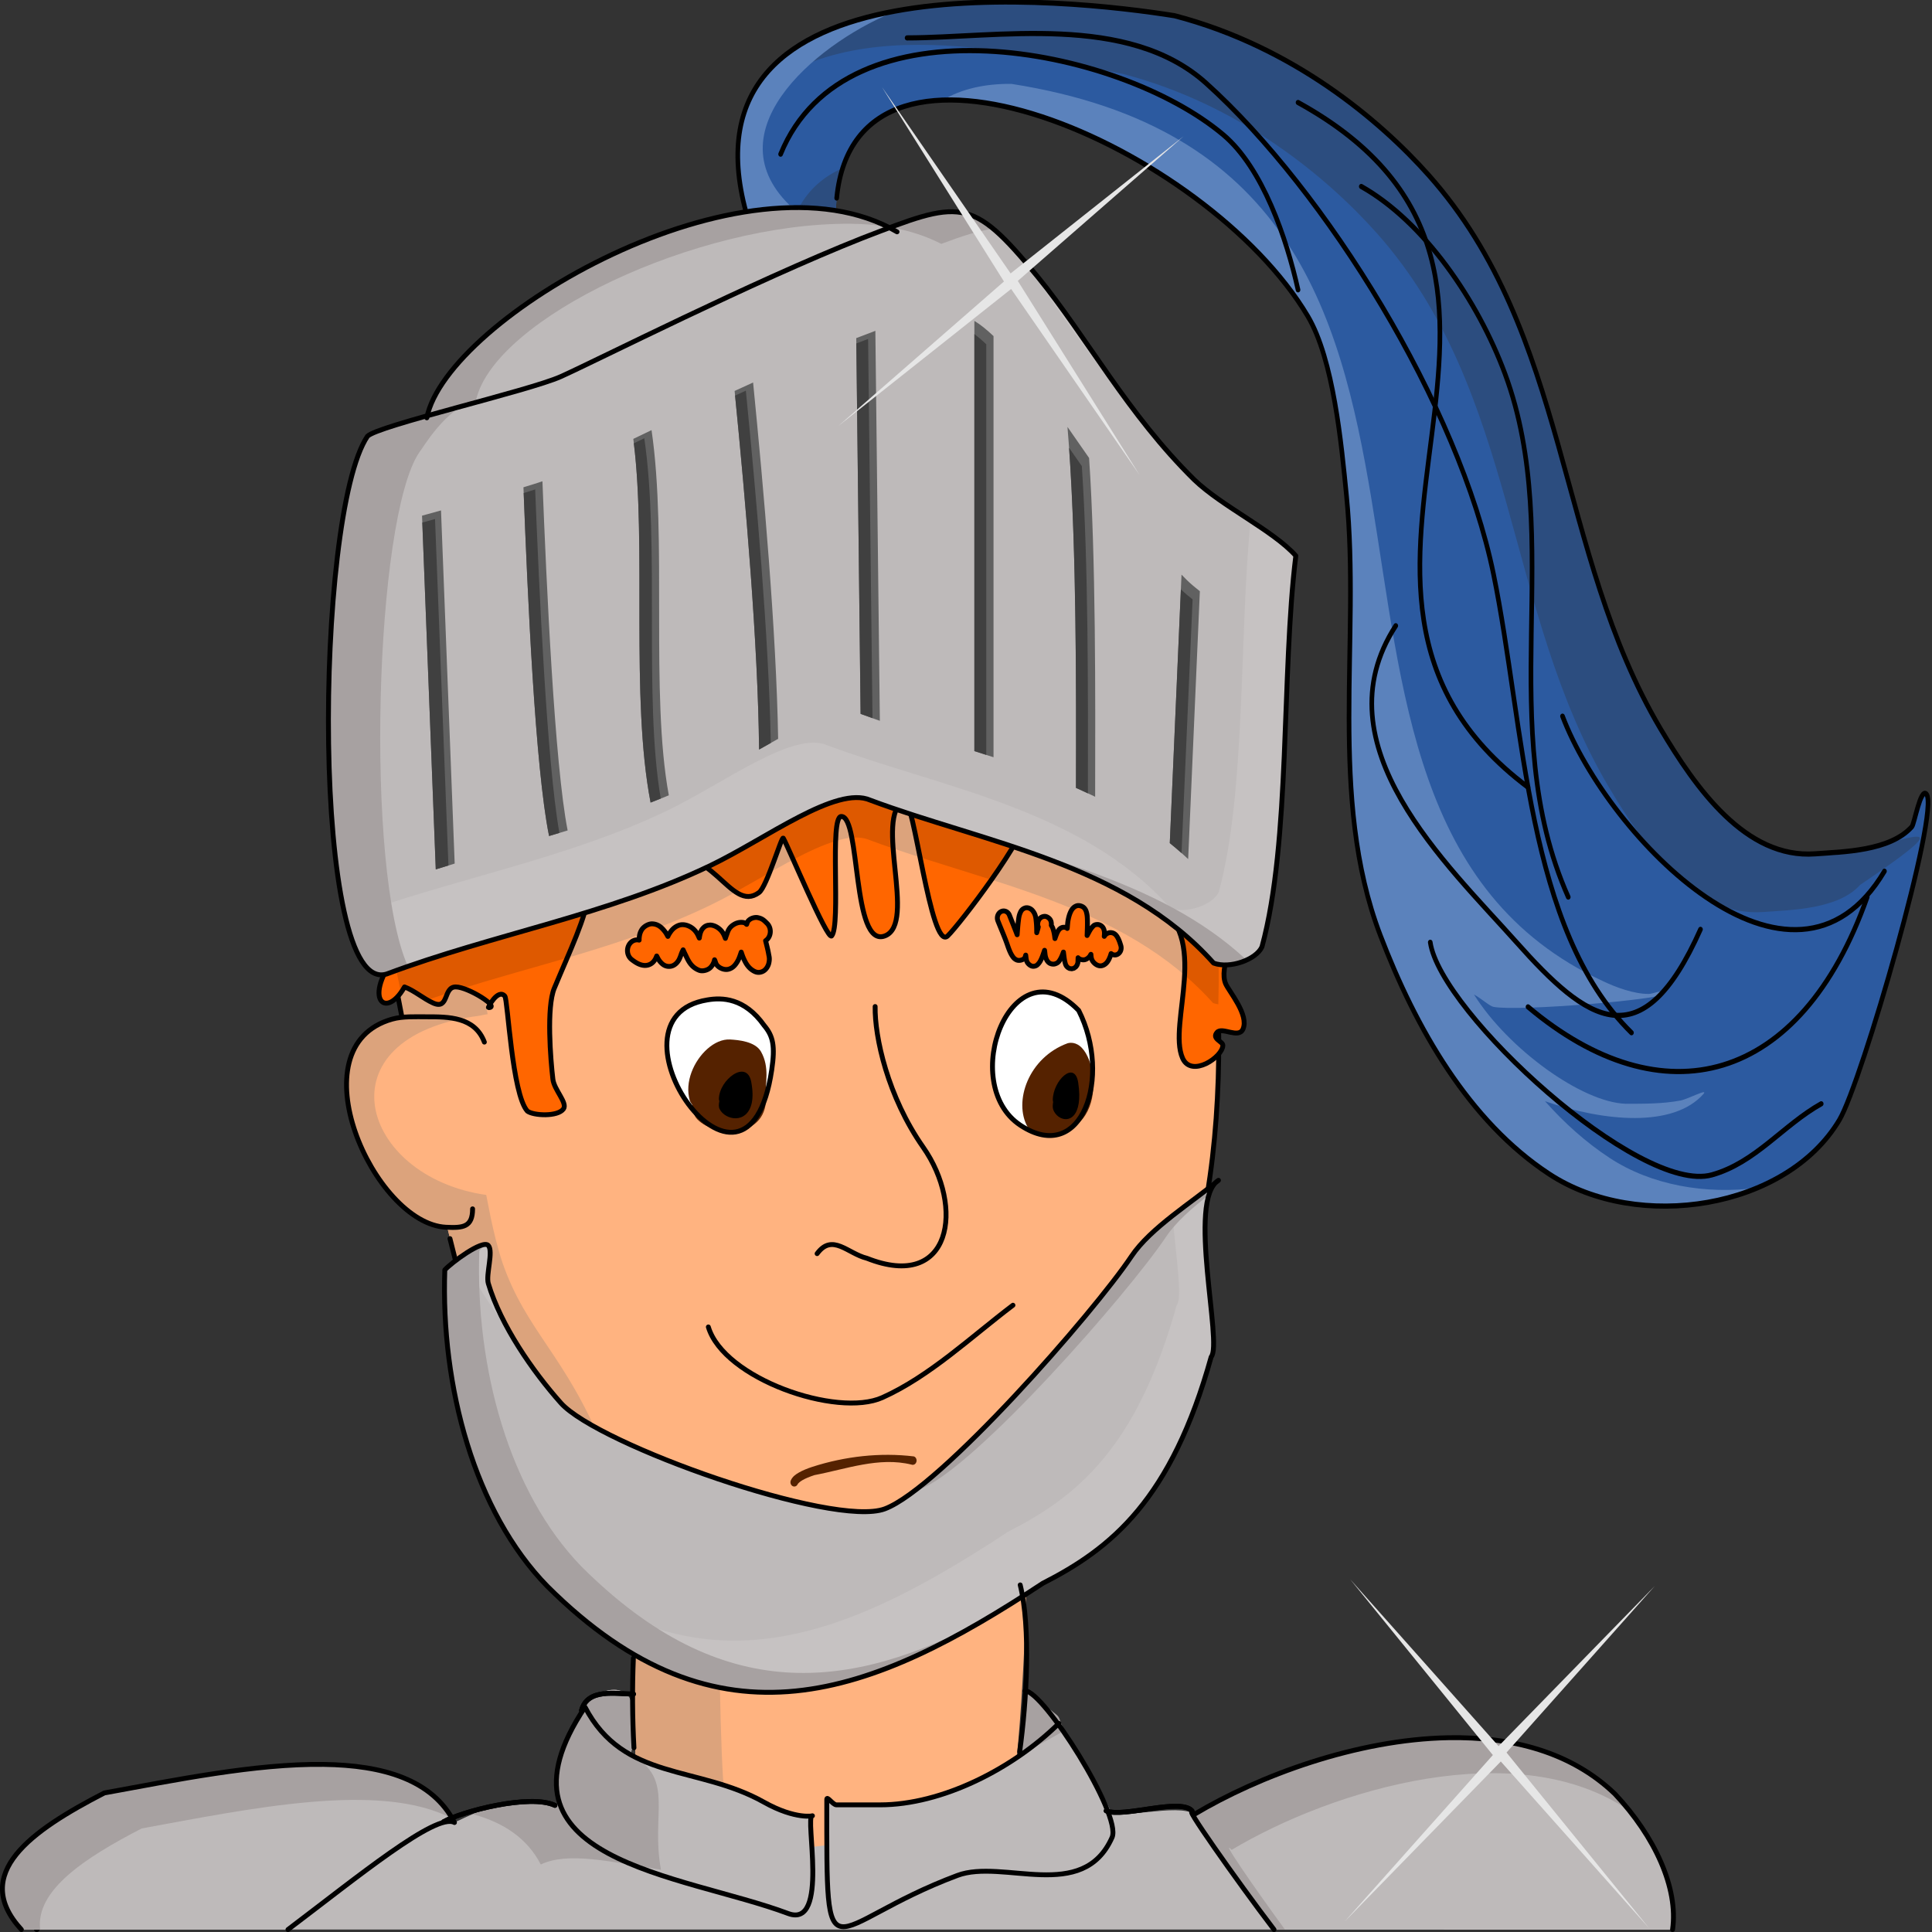 <?xml version="1.0" encoding="UTF-8" standalone="no"?>
<svg
   xmlns:dc="http://purl.org/dc/elements/1.1/"
   xmlns:cc="http://creativecommons.org/ns#"
   xmlns:rdf="http://www.w3.org/1999/02/22-rdf-syntax-ns#"
   xmlns:svg="http://www.w3.org/2000/svg"
   xmlns="http://www.w3.org/2000/svg"
   xmlns:sodipodi="http://sodipodi.sourceforge.net/DTD/sodipodi-0.dtd"
   xmlns:inkscape="http://www.inkscape.org/namespaces/inkscape"
   inkscape:version="1.0 (4035a4fb49, 2020-05-01)"
   sodipodi:docname="2020-SK-01-knight.svg"
   id="svg8224"
   version="1.1"
   viewBox="0 0 105 105"
   height="105mm"
   width="105mm">
  <rect x="0" y="0" width="105" height="105" fill="#333333" stroke="none"/>
  <defs
     id="defs8218" />
  <sodipodi:namedview
     inkscape:snap-global="false"
     fit-margin-bottom="0"
     fit-margin-right="0"
     fit-margin-left="0"
     fit-margin-top="0"
     showgrid="false"
     inkscape:document-rotation="0"
     inkscape:current-layer="g7785"
     inkscape:document-units="mm"
     inkscape:cy="560"
     inkscape:cx="400"
     inkscape:zoom="0.35"
     inkscape:pageshadow="2"
     inkscape:pageopacity="0.0"
     borderopacity="1.0"
     bordercolor="#666666"
     pagecolor="#ffffff"
     id="base" />
  <g
     transform="translate(-78.862,-53.485)"
     id="layer1"
     inkscape:groupmode="layer"
     inkscape:label="Ebene 1">
    <g
       transform="translate(236.227,-166.53)"
       id="g7785">
      <g
         style="stroke-width:1.059"
         transform="matrix(-0.894,0,0,0.997,-212.807,0.337)"
         id="g964">
        <path
           sodipodi:nodetypes="ccssssssssssc"
           id="path4004-9"
           d="m -107.385,231.955 c 4.329,-14.097 -19.684,-11.67 -26.038,-10.758 -7.201,1.686 -12.487,5.71 -15.441,8.686 -8.59,8.655 -7.729,20.561 -14.102,30.192 -2.128,3.216 -5.168,7.092 -9.401,6.808 -1.681,-0.113 -4.546,-0.141 -5.876,-1.48 -0.148,-0.149 -0.526,-2.134 -0.881,-1.776 -0.855,0.861 3.935,15.714 5.288,17.76 3.219,4.864 12.231,6.132 17.627,2.96 4.887,-2.872 8.128,-7.96 10.282,-13.024 3.197,-7.517 1.187,-16.091 2.057,-23.976 0.308,-2.795 0.785,-7.402 2.35,-9.768 6.59,-9.96 30.763,-18.858 28.552,-3.552"
           style="font-variation-settings:normal;vector-effect:none;fill:#2c5aa0;fill-opacity:1;stroke:none;stroke-width:0.281;stroke-linecap:round;stroke-linejoin:round;stroke-miterlimit:4;stroke-dasharray:none;stroke-dashoffset:0;stroke-opacity:1;stop-color:#000000" />
        <path
           sodipodi:nodetypes="scssccsssccscccc"
           d="m -123.697,220.449 c -4.031,0.03 -7.74,0.463 -9.726,0.748 -7.201,1.686 -12.487,5.71 -15.441,8.686 -8.59,8.655 -7.729,20.561 -14.102,30.192 -2.128,3.216 -5.168,7.092 -9.401,6.808 -2.211,0.751 -11.346,-3.51 -2.73,1.69 1.329,1.339 4.195,1.367 5.876,1.48 4.233,0.284 7.273,-3.591 9.401,-6.808 6.373,-9.631 5.512,-21.536 14.102,-30.192 2.954,-2.976 8.24,-7 15.441,-8.686 4.281,-0.661 16.753,-3.987 22.799,1.598 -2.151,-4.533 -9.614,-5.566 -16.218,-5.516 z m 10.453,9.059 c 0.424,1.182 0.544,2.673 0.277,4.519 l 2.954,-1.097 c -0.534,-1.722 -1.68,-2.827 -3.231,-3.422 z"
           style="fill:#2c4d7f;fill-opacity:1;stroke:none;stroke-width:0.28px;stroke-linecap:butt;stroke-linejoin:miter;stroke-opacity:1"
           id="path4004-2-2-6" />
        <path
           sodipodi:nodetypes="ccccccccssscccscscsssscc"
           d="m -116.559,220.925 c 4.415,1.501 11.348,6.375 6.553,10.59 l -2.831,0.222 c 0.029,0.695 -0.008,1.455 -0.129,2.291 l 5.582,-2.072 c 2.183,-7.109 -2.843,-10.012 -9.175,-11.031 z m -6.943,3.986 c -33.395,4.692 -12.983,39.351 -35.947,48.906 -0.817,0.353 -1.899,0.704 -2.796,0.704 -0.291,0 -0.874,-0.293 -0.874,0 0,0.287 8.752,0.966 10.31,0.704 0.236,-0.04 0.721,-0.443 1.191,-0.677 -2.073,2.964 -6.565,5.883 -9.23,5.959 -1.102,0 -2.239,0.006 -3.32,-0.176 -0.474,-0.08 -1.738,-0.694 -1.398,-0.352 1.827,1.841 6.013,1.509 9.626,0.389 -1.178,1.189 -2.484,2.243 -3.939,3.098 -2.523,1.483 -5.835,1.994 -8.977,1.623 3.998,1.508 9.102,1.34 12.647,-0.743 4.887,-2.872 8.128,-7.959 10.283,-13.024 3.197,-7.517 1.187,-16.091 2.056,-23.975 0.308,-2.795 0.784,-7.402 2.35,-9.768 4.112,-6.214 15.069,-12.015 22.191,-11.781 -1.144,-0.62 -2.572,-0.898 -4.175,-0.888 z"
           style="fill:#5b82bc;fill-opacity:1;stroke:none;stroke-width:0.28px;stroke-linecap:butt;stroke-linejoin:miter;stroke-opacity:1"
           id="path4004-2-9-3" />
        <path
           style="font-variation-settings:normal;vector-effect:none;fill:none;fill-opacity:1;stroke:#000000;stroke-width:0.281;stroke-linecap:round;stroke-linejoin:round;stroke-miterlimit:4;stroke-dasharray:none;stroke-dashoffset:0;stroke-opacity:1;stop-color:#000000"
           d="m -107.385,231.955 c 4.329,-14.097 -19.684,-11.67 -26.038,-10.758 -7.201,1.686 -12.487,5.71 -15.441,8.686 -8.59,8.655 -7.729,20.561 -14.102,30.191 -2.128,3.216 -5.168,7.092 -9.401,6.808 -1.681,-0.113 -4.546,-0.141 -5.876,-1.48 -0.148,-0.149 -0.526,-2.134 -0.881,-1.776 -0.855,0.861 3.935,15.714 5.288,17.76 3.219,4.864 12.231,6.132 17.627,2.96 4.887,-2.872 8.128,-7.96 10.282,-13.024 3.197,-7.517 1.187,-16.091 2.057,-23.976 0.308,-2.795 0.785,-7.402 2.35,-9.768 6.124,-9.256 27.433,-17.595 28.641,-6.443"
           id="path4004-2-7"
           sodipodi:nodetypes="ccssssssssssc" />
        <path
           id="path5396-5"
           d="m -117.159,222.405 c -5.457,-0.005 -13.417,-1.37 -18.174,2.465 -7.283,5.87 -15.372,17.58 -17.475,26.762 -1.896,8.28 -1.994,19.365 -8.388,25.002"
           style="font-variation-settings:normal;vector-effect:none;fill:none;fill-opacity:1;stroke:#000000;stroke-width:0.281;stroke-linecap:round;stroke-linejoin:round;stroke-miterlimit:4;stroke-dasharray:none;stroke-dashoffset:0;stroke-opacity:1;stop-color:#000000" />
        <path
           sodipodi:nodetypes="csc"
           id="path5398-2"
           d="m -144.77,230.504 c -3.82,1.933 -7.086,6.219 -8.738,10.212 -3.732,9.025 0.75,19.264 -3.845,28.523"
           style="font-variation-settings:normal;vector-effect:none;fill:none;fill-opacity:1;stroke:#000000;stroke-width:0.281;stroke-linecap:round;stroke-linejoin:round;stroke-miterlimit:4;stroke-dasharray:none;stroke-dashoffset:0;stroke-opacity:1;stop-color:#000000" />
        <path
           id="path5400-8"
           d="m -146.867,254.449 c 4.718,6.511 -3.161,13.044 -7.34,17.255 -4.277,4.309 -7.603,6.511 -11.184,-0.704"
           style="font-variation-settings:normal;vector-effect:none;fill:none;fill-opacity:1;stroke:#000000;stroke-width:0.281;stroke-linecap:round;stroke-linejoin:round;stroke-miterlimit:4;stroke-dasharray:none;stroke-dashoffset:0;stroke-opacity:1;stop-color:#000000" />
        <path
           id="path5402-4"
           d="m -157.003,259.379 c -2.802,6.623 -13.986,16.894 -19.572,8.451"
           style="font-variation-settings:normal;vector-effect:none;fill:none;fill-opacity:1;stroke:#000000;stroke-width:0.281;stroke-linecap:round;stroke-linejoin:round;stroke-miterlimit:4;stroke-dasharray:none;stroke-dashoffset:0;stroke-opacity:1;stop-color:#000000" />
        <path
           id="path5404-5"
           d="m -148.964,271.704 c -0.607,3.821 -12.717,13.787 -17.126,12.677 -2.647,-0.667 -4.314,-2.702 -6.641,-3.873"
           style="font-variation-settings:normal;vector-effect:none;fill:none;fill-opacity:1;stroke:#000000;stroke-width:0.281;stroke-linecap:round;stroke-linejoin:round;stroke-miterlimit:4;stroke-dasharray:none;stroke-dashoffset:0;stroke-opacity:1;stop-color:#000000" />
        <path
           id="path5406-9"
           d="m -109.47,228.743 c -3.95,-8.734 -20.485,-5.913 -26.912,-1.056 -2.399,1.813 -3.849,5.653 -4.544,8.451"
           style="font-variation-settings:normal;vector-effect:none;fill:none;fill-opacity:1;stroke:#000000;stroke-width:0.281;stroke-linecap:round;stroke-linejoin:round;stroke-miterlimit:4;stroke-dasharray:none;stroke-dashoffset:0;stroke-opacity:1;stop-color:#000000" />
        <path
           id="path5408-6"
           d="m -140.926,225.926 c -19.321,9.549 2.306,26.387 -13.98,37.326"
           style="font-variation-settings:normal;vector-effect:none;fill:none;fill-opacity:1;stroke:#000000;stroke-width:0.281;stroke-linecap:round;stroke-linejoin:round;stroke-miterlimit:4;stroke-dasharray:none;stroke-dashoffset:0;stroke-opacity:1;stop-color:#000000" />
        <path
           id="path5410-6"
           d="m -175.527,269.239 c 4.045,10.258 12.45,12.161 20.621,5.986"
           style="font-variation-settings:normal;vector-effect:none;fill:none;fill-opacity:1;stroke:#000000;stroke-width:0.281;stroke-linecap:round;stroke-linejoin:round;stroke-miterlimit:4;stroke-dasharray:none;stroke-dashoffset:0;stroke-opacity:1;stop-color:#000000" />
      </g>
      <path
         id="path4000-6-2"
         style="font-variation-settings:normal;vector-effect:none;fill:#ffb380;fill-opacity:1;stroke:none;stroke-width:0.318px;stroke-linecap:butt;stroke-linejoin:miter;stroke-miterlimit:4;stroke-dasharray:none;stroke-dashoffset:0;stroke-opacity:1;stop-color:#000000"
         d="m -95.875,247.564 -39.418,1.771 c 0,4.582 -2.495,9.171 -2.102,14.462 0.166,2.234 0.878,6.592 1.843,11.513 -0.171,0.019 -0.338,0.047 -0.496,0.091 -5.336,1.498 -0.993,11.121 2.921,11.313 0.024,10e-4 0.045,10e-4 0.069,0.002 1.337,5.492 2.735,10.276 3.808,12.205 1.099,1.975 3.553,4.037 6.271,5.741 -0.033,3.879 0.065,11.047 0.299,13.148 8.199,6.534 14.05,2.515 20.235,0 0.445,-1.499 1.002,-10.23 0.848,-15.583 1.502,-1.293 3.157,-2.258 4.408,-3.897 6.729,-8.818 6.765,-21.448 5.256,-32.466 -0.845,-6.171 -3.984,-12.034 -3.942,-18.3 z" />
      <path
         id="path4000-6-0-4"
         style="font-variation-settings:normal;vector-effect:none;fill:#dca37c;fill-opacity:1;stroke:none;stroke-width:0.318px;stroke-linecap:butt;stroke-linejoin:miter;stroke-miterlimit:4;stroke-dasharray:none;stroke-dashoffset:0;stroke-opacity:1;stop-color:#000000"
         d="m -95.875,247.564 -39.418,1.771 c 0,4.582 -2.495,9.171 -2.102,14.462 0.166,2.234 0.878,6.592 1.843,11.513 -0.171,0.019 -0.338,0.047 -0.496,0.091 -5.336,1.498 -0.993,11.121 2.921,11.313 0.024,10e-4 0.045,10e-4 0.069,0.002 1.337,5.492 2.735,10.276 3.808,12.205 1.099,1.975 3.553,4.037 6.271,5.741 -0.033,3.879 0.065,11.047 0.299,13.148 4.476,3.567 8.251,3.986 11.764,3.225 -2.184,-0.35 -4.514,-1.361 -7.074,-3.401 -0.234,-2.101 -0.331,-9.269 -0.299,-13.148 -2.719,-1.705 -5.172,-3.767 -6.271,-5.741 -2.053,-5.067 -4.215,-6.372 -5.505,-10.131 -0.523,-1.558 -0.86,-3.655 -0.874,-3.656 -6.88,-0.979 -9.101,-8.592 -0.42,-9.733 0.161,-0.021 0.324,-0.071 0.496,-0.091 -0.965,-4.921 -1.677,-9.279 -1.843,-11.513 -0.393,-5.291 2.102,-9.88 2.102,-14.462 l 34.729,-1.56 c 5.6e-5,-0.012 -4.73e-4,-0.024 -4.73e-4,-0.035 z"
         sodipodi:nodetypes="ccsccccsccccccccscscccc" />
      <path
         id="path4002-3-16-7"
         style="font-variation-settings:normal;vector-effect:none;fill:#dca37c;fill-opacity:1;stroke:none;stroke-width:0.318px;stroke-linecap:butt;stroke-linejoin:miter;stroke-miterlimit:4;stroke-dasharray:none;stroke-dashoffset:0;stroke-opacity:1;stop-color:#000000"
         d="m -96.221,243.858 -39.072,1.755 c 0,4.582 -2.495,9.171 -2.102,14.462 0.166,2.234 0.878,6.592 1.843,11.513 -0.171,0.019 -0.338,0.047 -0.496,0.091 l 0.649,3.131 c 5.737,-2.148 11.056,-2.913 16.63,-5.596 3.032,-1.459 6.829,-4.355 8.672,-3.542 6.091,2.282 13.833,3.44 18.658,8.854 0.09,0.034 0.188,0.057 0.288,0.073 0.112,-4.192 -0.231,-8.432 -0.783,-12.458 -0.823,-6.01 -3.821,-11.728 -3.938,-17.81 -0.119,-0.158 -0.234,-0.316 -0.35,-0.474 z"
         sodipodi:nodetypes="ccscccscccscc" />
      <path
         sodipodi:nodetypes="cssssssscc"
         id="path4006-7-8"
         d="m -101.525,264.24 c 0,1.218 -3.704,6.032 -4.336,6.641 -0.918,0.884 -1.855,-7.665 -2.365,-7.379 -1.677,0.942 0.716,6.717 -1.051,7.379 -1.797,0.673 -1.304,-6.493 -2.365,-6.493 -0.662,0 -0.007,5.911 -0.526,6.493 -0.229,0.257 -2.363,-4.867 -2.628,-5.313 -0.082,-0.138 -0.894,2.637 -1.314,2.951 -1.593,1.192 -2.566,-2.926 -5.65,-1.771 6.741,-0.844 5.692,-17.198 20.235,-2.509 z"
         style="fill:#ff6600;fill-opacity:1;stroke:none;stroke-width:0.265;stroke-linecap:round;stroke-linejoin:round;stroke-miterlimit:4;stroke-dasharray:none;stroke-opacity:1" />
      <path
         style="font-variation-settings:normal;vector-effect:none;fill:none;fill-opacity:1;stroke:#000000;stroke-width:0.265;stroke-linecap:round;stroke-linejoin:round;stroke-miterlimit:4;stroke-dasharray:none;stroke-dashoffset:0;stroke-opacity:1;stop-color:#000000"
         d="m -95.875,247.564 c -0.042,6.266 3.097,12.128 3.942,18.299 1.509,11.019 1.473,23.649 -5.256,32.466 -1.416,1.855 -3.35,2.846 -4.993,4.427 -2.883,2.775 -8.364,6.354 -12.351,5.608 -4.217,-0.789 -12.419,-5.316 -14.716,-9.445 -1.033,-1.857 -2.369,-6.353 -3.661,-11.588 m -2.625,-12.112 c -0.928,-4.768 -1.699,-9.245 -1.861,-11.423 -0.393,-5.291 2.102,-9.88 2.102,-14.462"
         id="path4000-64"
         sodipodi:nodetypes="csssssccsc" />
      <path
         sodipodi:nodetypes="cssssccssscsssc"
         id="path4871-7-2"
         d="m -128.705,280.4 c -0.834,-0.927 -1.06,-6.059 -1.224,-6.248 -0.369,-0.429 -0.934,0.625 -0.89,0.625 0.681,0 -1.099,-1.125 -1.78,-1.125 -0.69,0 -0.349,1.268 -1.224,0.875 -0.533,-0.239 -1.014,-0.671 -1.558,-0.875 -1.077,1.919 -2.437,0.495 -0.111,-2.124 0.177,-0.199 -0.111,-0.875 0.111,-1.125 0.391,-0.439 1.49,-0.702 2.003,-0.875 0.749,-0.252 1.53,-0.563 2.337,-0.625 2.918,-0.224 2.154,-2.117 2.893,-1.874 4.488,-0.708 2.601,2.627 0.907,6.697 -0.43,1.033 -0.205,3.861 -0.075,4.946 0.069,0.574 0.801,1.281 0.577,1.606 -0.306,0.443 -1.644,0.373 -1.966,0.122 z"
         style="font-variation-settings:normal;vector-effect:none;fill:#ff6600;fill-opacity:1;stroke:none;stroke-width:0.265px;stroke-linecap:butt;stroke-linejoin:miter;stroke-miterlimit:4;stroke-dasharray:none;stroke-dashoffset:0;stroke-opacity:1;stop-color:#000000" />
      <path
         style="font-variation-settings:normal;vector-effect:none;fill:#ff6600;fill-opacity:1;stroke:none;stroke-width:0.265px;stroke-linecap:butt;stroke-linejoin:miter;stroke-miterlimit:4;stroke-dasharray:none;stroke-dashoffset:0;stroke-opacity:1;stop-color:#000000"
         d="m -94.657,269.098 c 3.175,1.721 0.726,6.548 1.563,8.427 0.484,1.088 2.188,-0.067 2.188,-0.702 0,-0.209 -0.625,-0.351 -0.313,-0.702 0.279,-0.313 1.168,0.36 1.407,-0.176 0.341,-0.766 -0.748,-2.031 -0.938,-2.458 -0.391,-0.878 0.592,-2.534 0.313,-3.16 -0.463,-1.04 -1.436,-0.104 -1.876,-0.351 -0.186,-0.104 -0.902,-2.498 -1.563,-1.756 -0.37,0.415 0.09,0.388 -0.782,0.878 z"
         id="path4907-3" />
      <path
         id="path4006-7-0-8-0"
         style="fill:#de5900;fill-opacity:1;stroke:none;stroke-width:0.265px;stroke-linecap:butt;stroke-linejoin:miter;stroke-opacity:1"
         d="m -111.304,258.143 c -4.561,0.107 -5.686,7.057 -9.621,8.41 1.672,-0.147 2.636,1.332 3.54,1.935 0.607,-0.336 1.223,-0.691 1.838,-1.04 0.353,-0.885 0.699,-1.968 0.751,-1.88 0.07,0.118 0.278,0.578 0.54,1.167 0.82,-0.435 1.603,-0.8 2.305,-1.01 0.028,-0.783 0.106,-1.337 0.308,-1.337 0.271,0 0.44,0.47 0.572,1.155 0.363,-0.031 0.691,0.006 0.973,0.13 0.416,0.156 0.841,0.306 1.271,0.453 -0.087,-1.208 -0.038,-2.265 0.6,-2.623 0.22,-0.124 0.522,1.407 0.865,3.105 1.268,0.405 2.569,0.801 3.878,1.22 1.015,-1.443 1.958,-2.972 1.958,-3.587 -4.545,-4.59 -7.566,-6.149 -9.779,-6.097 z m -9.621,8.41 c -0.26,0.023 -0.537,0.084 -0.834,0.195 0.292,-0.037 0.569,-0.104 0.834,-0.195 z m -6.124,0.38 c -0.314,-0.002 -0.678,0.029 -1.099,0.096 -0.738,-0.243 0.025,1.65 -2.893,1.874 -0.807,0.062 -1.587,0.373 -2.336,0.625 -0.513,0.173 -1.612,0.436 -2.003,0.875 -0.222,0.25 0.065,0.926 -0.111,1.125 -0.179,0.202 -0.33,0.394 -0.467,0.581 l 0.384,1.85 c 0.065,-0.091 0.131,-0.192 0.195,-0.306 0.434,0.162 0.828,0.469 1.24,0.708 0.368,-0.127 0.736,-0.25 1.101,-0.369 0.085,-0.184 0.2,-0.34 0.441,-0.34 0.105,0 0.239,0.031 0.383,0.076 1.918,-0.597 3.801,-1.109 5.678,-1.659 1.238,-2.907 2.054,-5.119 -0.511,-5.136 z m 33.423,1.145 c -0.083,0.005 -0.167,0.05 -0.249,0.142 -0.37,0.415 0.09,0.388 -0.782,0.877 1.51,0.819 1.744,2.341 1.668,3.913 0.543,0.466 1.062,0.968 1.55,1.516 0.09,0.034 0.188,0.057 0.288,0.073 0.043,-1.588 0.019,-3.183 -0.055,-4.771 -0.412,0.034 -0.85,0.29 -1.107,0.146 -0.163,-0.091 -0.731,-1.935 -1.314,-1.898 z" />
      <path
         style="font-variation-settings:normal;vector-effect:none;fill:none;fill-opacity:1;stroke:#000000;stroke-width:0.265;stroke-linecap:round;stroke-linejoin:round;stroke-miterlimit:4;stroke-dasharray:none;stroke-dashoffset:0;stroke-opacity:1;stop-color:#000000"
         d="m -101.525,264.24 c 0,1.218 -3.704,6.032 -4.336,6.641 -0.918,0.884 -1.855,-7.665 -2.365,-7.379 -1.677,0.942 0.716,6.717 -1.051,7.379 -1.797,0.673 -1.304,-6.493 -2.365,-6.493 -0.662,0 -0.007,5.911 -0.526,6.493 -0.229,0.257 -2.363,-4.867 -2.628,-5.313 -0.082,-0.138 -0.894,2.637 -1.314,2.951 -1.593,1.192 -2.566,-2.926 -5.65,-1.771"
         id="path4006-1"
         sodipodi:nodetypes="csssssssc" />
      <path
         style="font-variation-settings:normal;vector-effect:none;fill:none;fill-opacity:1;stroke:#000000;stroke-width:0.265;stroke-linecap:round;stroke-linejoin:round;stroke-miterlimit:4;stroke-dasharray:none;stroke-dashoffset:0;stroke-opacity:1;stop-color:#000000"
         d="m -128.705,280.4 c -0.834,-0.927 -1.06,-6.059 -1.224,-6.248 -0.369,-0.429 -0.934,0.625 -0.89,0.625 0.681,0 -1.099,-1.125 -1.78,-1.125 -0.69,0 -0.349,1.268 -1.224,0.875 -0.533,-0.239 -1.014,-0.671 -1.558,-0.875 -1.077,1.919 -2.437,0.495 -0.111,-2.124 0.177,-0.199 -0.111,-0.875 0.111,-1.125 0.391,-0.439 1.49,-0.702 2.003,-0.875 0.749,-0.252 1.53,-0.563 2.337,-0.625 2.918,-0.224 2.154,-2.117 2.893,-1.874 4.488,-0.708 2.601,2.627 0.907,6.697 -0.43,1.033 -0.205,3.861 -0.075,4.946 0.069,0.574 0.801,1.281 0.577,1.606 -0.306,0.443 -1.644,0.373 -1.966,0.122 z"
         id="path4871-5"
         sodipodi:nodetypes="cssssccssscsssc" />
      <path
         d="m -101.693,311.812 c -0.115,1.271 -0.049,3.458 -0.244,3.61 -2.288,1.582 -5.078,2.683 -7.603,2.683 h -2.365 c -0.196,0 -0.526,-0.515 -0.526,-0.295 0,0.987 0.002,1.744 0.005,2.49 -0.27,0.028 -0.545,0.059 -0.817,0.089 -0.056,-0.891 -0.119,-1.619 0.004,-1.685 -0.158,0.033 -1.104,0.099 -2.609,-0.747 -2.458,-1.38 -5.102,-1.405 -7.203,-2.554 -0.119,-0.065 0.097,-0.368 0.087,-0.629 -0.031,-0.833 0.043,-2.233 -0.261,-2.585 -0.826,-0.957 -2.646,0.411 -2.346,0.603 -1.528,2.289 -1.831,4.002 -1.345,5.328 -2.828,-0.453 -4.291,0.244 -5.75,0.944 -1.195,-2.328 -3.871,-3.115 -7.117,-3.158 -3.679,-0.049 -8.091,0.855 -11.91,1.55 -3.957,2.041 -7.304,4.386 -4.512,7.426 h 89.739 c 0.322,-2.243 -0.958,-5.054 -3.131,-7.367 -2.38,-2.292 -5.629,-3.12 -9.042,-3.059 -4.988,0.089 -10.328,2.076 -13.821,4.166 -0.846,-0.655 -4.24,0.389 -4.576,-0.259 -0.361,-0.696 -1.796,-4.177 -4.658,-6.551 z m -11.526,6.884 c -0.007,0 -0.012,0.006 -0.018,0.009 0.025,-0.005 0.033,-0.009 0.018,-0.009 z"
         style="font-variation-settings:normal;vector-effect:none;fill:#bebaba;fill-opacity:1;stroke:none;stroke-width:0.265px;stroke-linecap:butt;stroke-linejoin:miter;stroke-miterlimit:4;stroke-dasharray:none;stroke-dashoffset:0;stroke-opacity:1;stop-color:#000000"
         id="path4026-6-7" />
      <path
         d="m -101.692,311.812 c -0.115,1.271 -0.049,3.458 -0.244,3.61 l 2.42,-1.35 c -0.592,-1.236 0.246,-0.251 -2.176,-2.26 z m -22.289,0.041 c -0.846,-0.01 -1.813,0.796 -1.588,0.94 -1.528,2.289 -1.831,4.002 -1.345,5.328 -2.197,-0.352 -3.567,-0.008 -4.755,0.49 1.653,0.45 2.956,1.298 3.694,2.736 1.46,-0.7 3.704,-0.168 6.532,0.285 -0.563,-3.042 0.764,-4.946 -1.606,-6.228 -0.119,-0.065 0.097,-0.368 0.087,-0.629 -0.031,-0.833 0.042,-2.233 -0.262,-2.585 -0.207,-0.239 -0.476,-0.334 -0.758,-0.337 z m -15.801,4.054 c -3.679,-0.049 -8.091,0.855 -11.91,1.55 -3.957,2.041 -7.304,4.386 -4.511,7.426 h 3.657 c 0.059,-1.982 2.638,-3.644 5.544,-5.143 3.819,-0.694 8.23,-1.599 11.91,-1.55 0.681,0.009 1.334,0.053 1.956,0.135 -1.348,-1.756 -3.772,-2.379 -6.646,-2.417 z"
         style="font-variation-settings:normal;vector-effect:none;fill:#a7a1a1;fill-opacity:1;stroke:none;stroke-width:0.265px;stroke-linecap:butt;stroke-linejoin:miter;stroke-miterlimit:4;stroke-dasharray:none;stroke-dashoffset:0;stroke-opacity:1;stop-color:#000000"
         id="path4026-6-3-8" />
      <path
         id="path4907-4-2"
         d="m -94.657,269.098 c 3.175,1.721 0.726,6.548 1.563,8.427 0.484,1.088 2.188,-0.067 2.188,-0.702 0,-0.209 -0.625,-0.351 -0.313,-0.702 0.279,-0.313 1.168,0.36 1.407,-0.176 0.341,-0.766 -0.748,-2.031 -0.938,-2.458 -0.391,-0.878 0.592,-2.534 0.313,-3.16 -0.463,-1.04 -1.436,-0.104 -1.876,-0.351 -0.186,-0.104 -0.902,-2.498 -1.563,-1.756 -0.37,0.415 0.09,0.388 -0.782,0.878 z"
         style="font-variation-settings:normal;vector-effect:none;fill:none;fill-opacity:1;stroke:#000000;stroke-width:0.265;stroke-linecap:round;stroke-linejoin:round;stroke-miterlimit:4;stroke-dasharray:none;stroke-dashoffset:0;stroke-opacity:1;stop-color:#000000" />
      <path
         id="path4002-3-3"
         style="fill:#bebaba;fill-opacity:1;stroke:none;stroke-width:0.265px;stroke-linecap:butt;stroke-linejoin:miter;stroke-opacity:1"
         d="m -113.929,231.297 c -8.392,-0.073 -19.182,6.902 -20.214,11.314 -1.691,0.476 -3.056,0.896 -3.253,1.117 -2.879,4.273 -3.098,30.538 1.051,29.22 5.737,-2.148 12.033,-3.22 17.607,-5.903 3.032,-1.459 6.829,-4.355 8.672,-3.542 6.091,2.282 13.833,3.44 18.658,8.854 0.873,0.327 2.317,-0.186 2.628,-0.885 1.566,-5.751 1.049,-14.824 1.839,-21.251 -1.226,-1.376 -4.015,-2.685 -5.518,-4.132 -3.625,-3.565 -5.817,-7.725 -8.521,-11.046 -3.255,-3.967 -4.071,-4.138 -8.041,-2.652 -1.45,-0.744 -3.125,-1.078 -4.908,-1.094 z" />
      <path
         id="path4002-3-2-6"
         style="font-variation-settings:normal;vector-effect:none;fill:#c6c2c2;fill-opacity:1;stroke:none;stroke-width:0.265px;stroke-linecap:butt;stroke-linejoin:miter;stroke-miterlimit:4;stroke-dasharray:none;stroke-dashoffset:0;stroke-opacity:1;stop-color:#000000"
         d="m -101.824,234.043 c 1.686,2.345 3.316,4.924 5.424,7.352 -1.605,-2.213 -3.009,-4.424 -4.579,-6.352 -0.303,-0.369 -0.579,-0.695 -0.844,-1 z m 12.423,14.267 c -0.623,6.333 -0.242,14.739 -1.723,20.177 -0.311,0.699 -1.755,1.212 -2.628,0.885 -4.825,-5.414 -12.567,-6.573 -18.658,-8.854 -1.843,-0.813 -5.64,2.082 -8.672,3.542 -5.536,2.665 -11.783,3.741 -17.488,5.86 0.515,2.105 1.248,3.339 2.226,3.028 5.737,-2.148 12.033,-3.22 17.607,-5.903 3.032,-1.459 6.829,-4.355 8.672,-3.542 6.091,2.282 13.833,3.44 18.658,8.854 0.873,0.327 2.317,-0.186 2.628,-0.885 1.566,-5.751 1.049,-14.824 1.839,-21.251 -0.574,-0.645 -1.494,-1.275 -2.461,-1.911 z" />
      <path
         id="path4002-3-1-1"
         style="fill:#a7a1a1;fill-opacity:1;stroke:none;stroke-width:0.265px;stroke-linecap:butt;stroke-linejoin:miter;stroke-opacity:1"
         d="m -113.929,231.297 c -8.392,-0.073 -19.182,6.902 -20.214,11.314 -1.691,0.476 -3.056,0.896 -3.253,1.117 -2.879,4.273 -3.098,30.538 1.051,29.22 0.38,-0.142 0.763,-0.28 1.148,-0.413 -2.345,-5.249 -1.803,-24.34 0.614,-27.928 0.197,-0.221 1.405,-2.397 3.096,-2.873 1.032,-4.412 11.979,-9.631 20.37,-9.558 0.677,0.006 1.338,0.058 1.977,0.161 -1.423,-0.704 -3.055,-1.024 -4.791,-1.039 z m 8.338,0.235 c -0.884,-0.021 -1.915,0.295 -3.371,0.837 0.979,0.173 1.906,0.464 2.754,0.9 1.161,-0.435 2.049,-0.722 2.81,-0.819 -0.747,-0.614 -1.415,-0.899 -2.194,-0.918 z m -2.344,32.71 c 5.68,1.859 12.249,3.315 16.527,8.115 0.516,0.193 1.229,0.092 1.791,-0.166 -4.847,-4.531 -11.958,-5.683 -17.636,-7.81 -0.204,-0.09 -0.434,-0.133 -0.683,-0.139 z"
         sodipodi:nodetypes="sccccccscsscccsccccc" />
      <path
         style="font-variation-settings:normal;vector-effect:none;fill:none;fill-opacity:1;stroke:#000000;stroke-width:0.265;stroke-linecap:round;stroke-linejoin:round;stroke-miterlimit:4;stroke-dasharray:none;stroke-dashoffset:0;stroke-opacity:1;stop-color:#000000"
         d="m -92.459,246.089 c 1.503,1.447 4.293,2.756 5.519,4.132 -0.791,6.427 -0.274,15.5 -1.84,21.251 -0.311,0.699 -1.755,1.212 -2.628,0.885 -4.825,-5.414 -12.567,-6.573 -18.658,-8.854 -1.843,-0.813 -5.64,2.082 -8.672,3.542 -5.574,2.683 -11.87,3.755 -17.607,5.903 -4.149,1.319 -3.93,-24.947 -1.051,-29.22 0.509,-0.572 8.77,-2.464 10.512,-3.247 1.961,-0.881 10.416,-5.161 16.38,-7.525 5.331,-2.055 5.893,-2.337 9.524,2.088 2.705,3.321 4.897,7.481 8.522,11.046 z"
         id="path4002-4"
         sodipodi:nodetypes="cccccsccsccc" />
      <path
         id="path4008-4-2"
         d="m -98.742,274.928 c -3.64,-3.731 -6.595,3.985 -3.162,6.246 3.352,2.208 4.993,-2.628 3.162,-6.246 z"
         style="fill:#ffffff;fill-opacity:1;stroke:none;stroke-width:0.249px;stroke-linecap:butt;stroke-linejoin:miter;stroke-opacity:1" />
      <path
         id="path4773-1"
         style="color:#000000;font-style:normal;font-variant:normal;font-weight:normal;font-stretch:normal;font-size:medium;line-height:normal;font-family:sans-serif;font-variant-ligatures:normal;font-variant-position:normal;font-variant-caps:normal;font-variant-numeric:normal;font-variant-alternates:normal;font-variant-east-asian:normal;font-feature-settings:normal;font-variation-settings:normal;text-indent:0;text-align:start;text-decoration:none;text-decoration-line:none;text-decoration-style:solid;text-decoration-color:#000000;letter-spacing:normal;word-spacing:normal;text-transform:none;writing-mode:lr-tb;direction:ltr;text-orientation:mixed;dominant-baseline:auto;baseline-shift:baseline;text-anchor:start;white-space:normal;shape-padding:0;shape-margin:0;inline-size:0;clip-rule:nonzero;display:inline;overflow:visible;visibility:visible;isolation:auto;mix-blend-mode:normal;color-interpolation:sRGB;color-interpolation-filters:linearRGB;solid-color:#000000;solid-opacity:1;vector-effect:none;fill:#552200;fill-opacity:1;fill-rule:nonzero;stroke:none;stroke-width:0.275px;stroke-linecap:butt;stroke-linejoin:miter;stroke-miterlimit:4;stroke-dasharray:none;stroke-dashoffset:0;stroke-opacity:1;color-rendering:auto;image-rendering:auto;shape-rendering:auto;text-rendering:auto;enable-background:accumulate;stop-color:#000000"
         d="m -99.166,276.689 c -0.057,2.5e-4 -0.115,0.008 -0.172,0.023 -2.128,0.774 -2.967,3.169 -2.171,4.569 0.135,0.166 0.332,0.29 0.576,0.322 1.024,0.137 1.773,-0.133 2.248,-0.603 0.475,-0.471 0.688,-1.128 0.733,-1.783 0.045,-0.656 -0.078,-1.311 -0.31,-1.792 -0.116,-0.241 -0.257,-0.439 -0.434,-0.574 -0.133,-0.101 -0.299,-0.164 -0.47,-0.163 z"
         sodipodi:nodetypes="sccsssssss" />
      <path
         style="font-variation-settings:normal;vector-effect:none;fill:none;fill-opacity:1;stroke:#000000;stroke-width:0.265;stroke-linecap:round;stroke-linejoin:round;stroke-miterlimit:4;stroke-dasharray:none;stroke-dashoffset:0;stroke-opacity:1;stop-color:#000000"
         d="m -98.742,274.928 c -3.64,-3.731 -6.595,3.985 -3.162,6.246 3.352,2.208 4.993,-2.628 3.162,-6.246 z"
         id="path4008-5" />
      <path
         sodipodi:nodetypes="cscc"
         id="path4010-6-7"
         d="m -118.92,274.358 c -6.056,0.972 2.153,12.883 3.497,3.802 0.191,-1.293 0.076,-1.835 -0.409,-2.41 -1.073,-1.516 -2.302,-1.527 -3.088,-1.392 z"
         style="fill:#ffffff;stroke:none;stroke-width:0.265;stroke-linecap:round;stroke-linejoin:round;stroke-miterlimit:4;stroke-dasharray:none;stroke-opacity:1" />
      <path
         id="path4747-4"
         style="color:#000000;font-style:normal;font-variant:normal;font-weight:normal;font-stretch:normal;font-size:medium;line-height:normal;font-family:sans-serif;font-variant-ligatures:normal;font-variant-position:normal;font-variant-caps:normal;font-variant-numeric:normal;font-variant-alternates:normal;font-variant-east-asian:normal;font-feature-settings:normal;font-variation-settings:normal;text-indent:0;text-align:start;text-decoration:none;text-decoration-line:none;text-decoration-style:solid;text-decoration-color:#000000;letter-spacing:normal;word-spacing:normal;text-transform:none;writing-mode:lr-tb;direction:ltr;text-orientation:mixed;dominant-baseline:auto;baseline-shift:baseline;text-anchor:start;white-space:normal;shape-padding:0;shape-margin:0;inline-size:0;clip-rule:nonzero;display:inline;overflow:visible;visibility:visible;isolation:auto;mix-blend-mode:normal;color-interpolation:sRGB;color-interpolation-filters:linearRGB;solid-color:#000000;solid-opacity:1;vector-effect:none;fill:#552200;fill-opacity:1;fill-rule:nonzero;stroke:none;stroke-width:0.265px;stroke-linecap:butt;stroke-linejoin:miter;stroke-miterlimit:4;stroke-dasharray:none;stroke-dashoffset:0;stroke-opacity:1;color-rendering:auto;image-rendering:auto;shape-rendering:auto;text-rendering:auto;enable-background:accumulate;stop-color:#000000"
         d="m -117.677,276.509 c -0.432,-0.025 -0.867,0.179 -1.237,0.505 -0.741,0.652 -1.257,1.813 -0.959,2.818 0.032,0.106 0.089,0.147 0.131,0.226 0.022,0.295 0.075,0.589 0.281,0.796 0.262,0.264 0.632,0.453 1.036,0.559 0.808,0.212 1.773,0.102 2.312,-0.544 0.269,-0.323 0.418,-0.783 0.372,-1.365 -0.046,-0.583 0.222,-1.476 -0.265,-2.334 -0.316,-0.558 -1.239,-0.635 -1.671,-0.66 z"
         sodipodi:nodetypes="ssscssssss" />
      <path
         style="font-variation-settings:normal;vector-effect:none;fill:none;fill-opacity:1;stroke:#000000;stroke-width:0.265;stroke-linecap:round;stroke-linejoin:round;stroke-miterlimit:4;stroke-dasharray:none;stroke-dashoffset:0;stroke-opacity:1;stop-color:#000000"
         d="m -118.92,274.358 c -6.056,0.972 2.153,12.883 3.497,3.802 0.191,-1.293 0.076,-1.835 -0.409,-2.41 -1.073,-1.516 -2.302,-1.527 -3.088,-1.392 z"
         id="path4010-9"
         sodipodi:nodetypes="cscc" />
      <path
         style="font-variation-settings:normal;vector-effect:none;fill:none;fill-opacity:1;stroke:#000000;stroke-width:0.265;stroke-linecap:round;stroke-linejoin:round;stroke-miterlimit:4;stroke-dasharray:none;stroke-dashoffset:0;stroke-opacity:1;stop-color:#000000"
         d="m -109.803,274.718 c -0.028,1.641 0.677,4.89 2.61,7.647 2.265,3.23 1.55,7.863 -3.059,6.034 -1.043,-0.255 -1.875,-1.38 -2.705,-0.252"
         id="path4016-5"
         sodipodi:nodetypes="cscc" />
      <path
         sodipodi:nodetypes="cccccsssssc"
         id="path4020-4-5"
         d="m -91.145,284.163 c -1.724,1.066 0.24,8.88 -0.394,9.592 -2.163,7.768 -5.423,10.41 -9.158,12.312 -9.228,6.081 -17.589,9.463 -26.926,0.155 -3.945,-4.046 -5.789,-10.83 -5.568,-17.19 0.333,-0.374 2.061,-1.67 2.365,-1.328 0.288,0.324 -0.142,1.589 0,2.066 0.672,2.265 2.414,4.777 3.942,6.493 2.013,2.261 14.814,6.801 17.607,5.755 3.004,-1.124 11.381,-10.698 13.402,-13.724 1.037,-1.553 3.341,-2.962 4.73,-4.132 z"
         style="font-variation-settings:normal;vector-effect:none;fill:#bebaba;fill-opacity:1;stroke:none;stroke-width:0.265px;stroke-linecap:butt;stroke-linejoin:miter;stroke-miterlimit:4;stroke-dasharray:none;stroke-dashoffset:0;stroke-opacity:1;stop-color:#000000" />
      <path
         style="font-variation-settings:normal;vector-effect:none;fill:none;fill-opacity:1;stroke:#000000;stroke-width:0.265;stroke-linecap:round;stroke-linejoin:round;stroke-miterlimit:4;stroke-dasharray:none;stroke-dashoffset:0;stroke-opacity:1;stop-color:#000000"
         d="m -102.313,290.951 c -2.286,1.731 -4.523,3.862 -7.095,5.018 -2.473,1.111 -8.629,-1.035 -9.46,-3.837"
         id="path4018-0" />
      <path
         id="path4020-4-0-6"
         style="font-variation-settings:normal;vector-effect:none;fill:#c6c2c2;fill-opacity:1;stroke:none;stroke-width:0.265px;stroke-linecap:butt;stroke-linejoin:miter;stroke-miterlimit:4;stroke-dasharray:none;stroke-dashoffset:0;stroke-opacity:1;stop-color:#000000"
         d="m -91.145,284.163 c -0.056,0.035 -0.107,0.077 -0.155,0.125 0.05,-0.041 0.107,-0.085 0.155,-0.125 z m -0.155,0.125 c -0.675,0.552 -1.524,1.153 -2.342,1.797 0.193,2.243 0.554,4.494 0.227,4.861 -2.163,7.768 -5.423,10.41 -9.158,12.312 -9.228,6.081 -17.589,9.463 -26.926,0.155 -0.277,-0.284 -0.542,-0.582 -0.798,-0.892 0.747,1.384 1.637,2.638 2.674,3.701 9.337,9.307 17.698,5.926 26.926,-0.155 3.735,-1.902 6.995,-4.544 9.158,-12.312 0.614,-0.689 -1.205,-8.027 0.239,-9.467 z m -39.701,3.361 c -0.276,0.013 -0.766,0.292 -1.219,0.604 0.62,1.4 1.541,2.812 2.483,4.021 -0.462,-0.834 -0.846,-1.684 -1.089,-2.503 -0.142,-0.477 0.288,-1.742 0,-2.066 -0.038,-0.043 -0.098,-0.06 -0.175,-0.057 z" />
      <path
         id="path4020-4-6-5"
         style="font-variation-settings:normal;vector-effect:none;fill:#a7a1a1;fill-opacity:1;stroke:none;stroke-width:0.265px;stroke-linecap:butt;stroke-linejoin:miter;stroke-miterlimit:4;stroke-dasharray:none;stroke-dashoffset:0;stroke-opacity:1;stop-color:#000000"
         d="m -91.145,284.163 c -0.056,0.035 -0.107,0.077 -0.155,0.125 0.05,-0.041 0.107,-0.085 0.155,-0.125 z m -0.155,0.125 c -1.4,1.146 -3.574,2.508 -4.575,4.007 -1.728,2.588 -8.104,9.961 -11.793,12.746 0.096,-0.021 0.187,-0.045 0.267,-0.075 3.004,-1.124 11.381,-10.698 13.402,-13.724 0.539,-0.808 1.421,-1.575 2.338,-2.291 0.087,-0.279 0.204,-0.507 0.361,-0.663 z m -39.701,3.361 c -0.539,0.024 -1.898,1.057 -2.19,1.385 -0.221,6.359 1.624,13.144 5.568,17.19 8.278,8.251 15.789,6.527 23.816,1.793 -7.332,3.89 -14.31,4.759 -21.94,-2.847 -3.945,-4.046 -5.789,-10.83 -5.568,-17.19 0.068,-0.076 0.203,-0.195 0.362,-0.326 -0.016,-0.002 -0.03,-0.006 -0.049,-0.005 z" />
      <path
         style="font-variation-settings:normal;vector-effect:none;fill:none;fill-opacity:1;stroke:#000000;stroke-width:0.265;stroke-linecap:round;stroke-linejoin:round;stroke-miterlimit:4;stroke-dasharray:none;stroke-dashoffset:0;stroke-opacity:1;stop-color:#000000"
         d="m -91.145,284.163 c -1.724,1.066 0.24,8.88 -0.394,9.592 -2.163,7.768 -5.423,10.41 -9.158,12.312 -9.228,6.081 -17.589,9.463 -26.926,0.155 -3.945,-4.046 -5.789,-10.83 -5.568,-17.19 0.333,-0.374 2.061,-1.67 2.365,-1.328 0.288,0.324 -0.142,1.589 0,2.066 0.672,2.265 2.414,4.777 3.942,6.493 2.013,2.261 14.814,6.801 17.607,5.755 3.004,-1.124 11.381,-10.698 13.402,-13.724 1.037,-1.553 3.341,-2.962 4.73,-4.132 z"
         id="path4020-5"
         sodipodi:nodetypes="cccccsssssc" />
      <path
         style="font-variation-settings:normal;vector-effect:none;fill:none;fill-opacity:1;stroke:#000000;stroke-width:0.265;stroke-linecap:round;stroke-linejoin:round;stroke-miterlimit:4;stroke-dasharray:none;stroke-dashoffset:0;stroke-opacity:1;stop-color:#000000"
         d="m -99.817,313.678 c -2.492,2.457 -6.345,4.427 -9.723,4.427 -0.788,0 -1.577,0 -2.365,0 -0.196,0 -0.526,-0.515 -0.526,-0.295 0,10.211 -0.163,6.849 7.095,4.132 2.49,-0.932 6.815,1.515 8.409,-2.066 0.545,-1.225 -3.732,-7.969 -4.73,-7.969"
         id="path4026-4" />
      <path
         style="font-variation-settings:normal;vector-effect:none;fill:none;fill-opacity:1;stroke:#000000;stroke-width:0.265;stroke-linecap:round;stroke-linejoin:round;stroke-miterlimit:4;stroke-dasharray:none;stroke-dashoffset:0;stroke-opacity:1;stop-color:#000000"
         d="m -125.57,312.793 c 2.104,4.035 6.114,3.139 9.723,5.165 1.74,0.977 2.737,0.738 2.628,0.738 -0.433,0 0.946,6.159 -1.314,5.313 -5.763,-2.158 -16.642,-2.823 -11.037,-11.216 z"
         id="path4028-7"
         sodipodi:nodetypes="csssc" />
      <path
         d="m -78,314.455 c -0.212,-0.003 -0.425,-0.003 -0.638,0 -0.229,0.004 -0.46,0.016 -0.691,0.028 0.305,3.449 0.406,6.92 0.441,10.398 h 12.423 c 0.322,-2.243 -0.957,-5.054 -3.131,-7.367 -2.232,-2.148 -5.226,-3.011 -8.404,-3.06 z"
         style="font-variation-settings:normal;vector-effect:none;fill:#c6c2c2;fill-opacity:1;stroke:none;stroke-width:0.265px;stroke-linecap:butt;stroke-linejoin:miter;stroke-miterlimit:4;stroke-dasharray:none;stroke-dashoffset:0;stroke-opacity:1;stop-color:#000000"
         id="path4026-6-30-8" />
      <path
         d="m -78.638,314.456 c -4.988,0.089 -10.328,2.076 -13.821,4.166 -0.858,-0.904 2.33,3.636 4.334,6.26 h 21.66 c 0.322,-2.243 -0.957,-5.054 -3.131,-7.367 -2.38,-2.292 -5.629,-3.12 -9.042,-3.059 z"
         style="fill:#bebaba;fill-opacity:1;stroke:none;stroke-width:0.265;stroke-linecap:round;stroke-linejoin:round;stroke-miterlimit:4;stroke-dasharray:none;stroke-opacity:1"
         id="path4030-3-2" />
      <path
         d="m -155.265,323.713 -0.115,1.169 h 0.028 c 0.058,-0.173 0.087,-0.513 0.087,-1.169 z"
         style="font-variation-settings:normal;vector-effect:none;fill:none;fill-opacity:1;stroke:#000000;stroke-width:0.265;stroke-linecap:round;stroke-linejoin:round;stroke-miterlimit:4;stroke-dasharray:none;stroke-dashoffset:0;stroke-opacity:1;stop-color:#000000"
         id="path4034-2" />
      <path
         d="m -78,314.455 c -0.212,-0.003 -0.425,-0.003 -0.638,0 -4.988,0.089 -10.328,2.076 -13.821,4.166 -0.858,-0.904 2.329,3.636 4.333,6.26 h 0.594 c -1.771,-2.427 -3.562,-5.032 -2.895,-4.329 5.492,-3.286 15.548,-6.316 21.627,-2.115 -0.25,-0.314 -0.515,-0.623 -0.797,-0.923 -2.232,-2.148 -5.226,-3.01 -8.404,-3.059 z"
         style="font-variation-settings:normal;vector-effect:none;fill:#a7a1a1;fill-opacity:1;stroke:none;stroke-width:0.265px;stroke-linecap:butt;stroke-linejoin:miter;stroke-miterlimit:4;stroke-dasharray:none;stroke-dashoffset:0;stroke-opacity:1;stop-color:#000000"
         id="path4030-3-5-4" />
      <path
         d="m -139.782,315.907 c -3.679,-0.049 -8.091,0.855 -11.91,1.55 -3.957,2.041 -7.302,4.386 -4.51,7.426 h 14.489 c 3.75,-2.832 8.058,-6.373 9.048,-5.817 -1.195,-2.328 -3.87,-3.115 -7.117,-3.158 z"
         style="fill:#bebaba;fill-opacity:1;stroke:none;stroke-width:0.265;stroke-linecap:round;stroke-linejoin:round;stroke-miterlimit:4;stroke-dasharray:none;stroke-opacity:1"
         id="path4032-6-6" />
      <path
         id="path4032-6-8-7-0"
         style="font-variation-settings:normal;vector-effect:none;fill:#a7a1a1;fill-opacity:1;stroke:none;stroke-width:0.265px;stroke-linecap:butt;stroke-linejoin:miter;stroke-miterlimit:4;stroke-dasharray:none;stroke-dashoffset:0;stroke-opacity:1;stop-color:#000000"
         d="m -139.782,315.907 c -0.229,-0.003 -0.462,-0.002 -0.697,0.002 -4.7e-4,10e-6 -9e-4,-1e-5 -0.002,0 -1.6e-4,0 -3.1e-4,-1e-5 -4.6e-4,0 -2.589,0.045 -5.485,0.507 -8.257,1.006 -1.008,0.182 -2,0.368 -2.954,0.542 -0.268,0.138 -0.532,0.278 -0.793,0.419 -0.069,0.037 -0.136,0.076 -0.204,0.113 -0.184,0.101 -0.367,0.203 -0.546,0.306 -0.095,0.055 -0.187,0.11 -0.28,0.165 -0.15,0.089 -0.298,0.178 -0.442,0.268 -0.098,0.061 -0.194,0.123 -0.289,0.185 -0.131,0.085 -0.26,0.171 -0.385,0.258 -0.134,0.092 -0.268,0.185 -0.394,0.279 -0.013,0.01 -0.027,0.02 -0.041,0.03 -0.171,0.128 -0.334,0.258 -0.489,0.389 -0.035,0.029 -0.07,0.059 -0.104,0.088 -0.042,0.037 -0.084,0.073 -0.124,0.11 -0.044,0.04 -0.086,0.08 -0.129,0.12 -0.046,0.043 -0.092,0.087 -0.135,0.13 -0.032,0.032 -0.062,0.064 -0.092,0.096 -0.045,0.046 -0.09,0.092 -0.132,0.139 -0.029,0.032 -0.055,0.064 -0.082,0.096 -0.155,0.179 -0.292,0.361 -0.409,0.546 -0.016,0.026 -0.034,0.051 -0.05,0.077 -0.031,0.051 -0.058,0.103 -0.086,0.154 -0.017,0.032 -0.035,0.065 -0.051,0.098 -0.025,0.052 -0.049,0.104 -0.071,0.156 -0.014,0.033 -0.027,0.065 -0.04,0.098 -0.02,0.053 -0.039,0.106 -0.056,0.16 -0.009,0.03 -0.018,0.06 -0.026,0.09 -0.016,0.058 -0.031,0.116 -0.043,0.174 -0.005,0.026 -0.009,0.053 -0.013,0.08 -0.01,0.061 -0.02,0.121 -0.025,0.182 -0.002,0.021 -0.002,0.042 -0.003,0.063 -0.013,0.222 0.004,0.448 0.057,0.678 0.004,0.015 0.005,0.029 0.009,0.043 0.015,0.062 0.036,0.126 0.056,0.189 0.011,0.032 0.02,0.065 0.032,0.097 0.022,0.059 0.048,0.119 0.074,0.179 0.015,0.034 0.03,0.068 0.047,0.102 0.029,0.061 0.061,0.122 0.096,0.183 0.02,0.035 0.041,0.071 0.062,0.106 0.037,0.06 0.075,0.121 0.116,0.182 0.025,0.036 0.052,0.073 0.079,0.11 0.045,0.062 0.09,0.124 0.14,0.186 0.024,0.03 0.052,0.062 0.078,0.092 0.057,0.069 0.115,0.137 0.178,0.207 h 1.02 c -0.258,-2.137 2.446,-3.907 5.522,-5.494 5.809,-1.056 12.989,-2.597 16.876,-0.528 -0.019,-0.033 -0.038,-0.067 -0.057,-0.1 -0.042,-0.069 -0.084,-0.136 -0.129,-0.202 -0.043,-0.064 -0.089,-0.126 -0.135,-0.188 -0.046,-0.061 -0.092,-0.122 -0.141,-0.181 -0.05,-0.06 -0.101,-0.117 -0.153,-0.174 -0.051,-0.056 -0.102,-0.112 -0.156,-0.165 -0.053,-0.053 -0.109,-0.104 -0.165,-0.155 -0.058,-0.052 -0.115,-0.105 -0.175,-0.154 -0.056,-0.046 -0.113,-0.09 -0.171,-0.133 -0.065,-0.049 -0.13,-0.098 -0.197,-0.144 -0.06,-0.041 -0.121,-0.08 -0.183,-0.118 -0.069,-0.043 -0.137,-0.087 -0.208,-0.127 -0.065,-0.037 -0.133,-0.072 -0.2,-0.107 -0.073,-0.038 -0.146,-0.076 -0.221,-0.112 -0.063,-0.03 -0.128,-0.058 -0.193,-0.086 -0.085,-0.037 -0.169,-0.074 -0.256,-0.108 -0.067,-0.026 -0.136,-0.05 -0.204,-0.075 -0.083,-0.03 -0.166,-0.06 -0.251,-0.088 -0.077,-0.025 -0.157,-0.047 -0.237,-0.07 -0.085,-0.025 -0.17,-0.051 -0.257,-0.073 -0.074,-0.019 -0.151,-0.036 -0.227,-0.053 -0.094,-0.022 -0.187,-0.044 -0.282,-0.064 -0.076,-0.015 -0.154,-0.029 -0.231,-0.043 -0.098,-0.018 -0.194,-0.037 -0.294,-0.052 -0.095,-0.015 -0.192,-0.026 -0.289,-0.04 -0.084,-0.011 -0.167,-0.024 -0.252,-0.034 -0.106,-0.012 -0.215,-0.021 -0.323,-0.031 -0.081,-0.007 -0.16,-0.017 -0.241,-0.023 -0.095,-0.007 -0.192,-0.012 -0.288,-0.018 -0.099,-0.006 -0.197,-0.013 -0.297,-0.018 -1.5e-4,-1e-5 -3e-4,0 -4.7e-4,0 -0.007,-3e-4 -0.014,-2.3e-4 -0.021,-5.3e-4 -0.186,-0.008 -0.374,-0.013 -0.563,-0.016 z" />
      <path
         d="m -141.714,324.882 c 3.75,-2.832 8.058,-6.373 9.048,-5.817 -1.195,-2.328 -3.87,-3.115 -7.117,-3.158 -3.679,-0.049 -8.091,0.855 -11.91,1.55 -3.957,2.041 -7.302,4.386 -4.51,7.426"
         style="font-variation-settings:normal;vector-effect:none;fill:none;fill-opacity:1;stroke:#000000;stroke-width:0.265;stroke-linecap:round;stroke-linejoin:round;stroke-miterlimit:4;stroke-dasharray:none;stroke-dashoffset:0;stroke-opacity:1;stop-color:#000000"
         id="path4032-5"
         sodipodi:nodetypes="ccscc" />
      <path
         id="path4208-6"
         style="color:#000000;font-style:normal;font-variant:normal;font-weight:normal;font-stretch:normal;font-size:medium;line-height:normal;font-family:sans-serif;font-variant-ligatures:normal;font-variant-position:normal;font-variant-caps:normal;font-variant-numeric:normal;font-variant-alternates:normal;font-variant-east-asian:normal;font-feature-settings:normal;font-variation-settings:normal;text-indent:0;text-align:start;text-decoration:none;text-decoration-line:none;text-decoration-style:solid;text-decoration-color:#000000;letter-spacing:normal;word-spacing:normal;text-transform:none;writing-mode:lr-tb;direction:ltr;text-orientation:mixed;dominant-baseline:auto;baseline-shift:baseline;text-anchor:start;white-space:normal;shape-padding:0;shape-margin:0;inline-size:0;clip-rule:nonzero;display:inline;overflow:visible;visibility:visible;isolation:auto;mix-blend-mode:normal;color-interpolation:sRGB;color-interpolation-filters:linearRGB;solid-color:#000000;solid-opacity:1;vector-effect:none;fill:#616161;fill-opacity:1;fill-rule:nonzero;stroke:none;stroke-width:1.165;stroke-linecap:butt;stroke-linejoin:miter;stroke-miterlimit:4;stroke-dasharray:none;stroke-dashoffset:0;stroke-opacity:1;color-rendering:auto;image-rendering:auto;shape-rendering:auto;text-rendering:auto;enable-background:accumulate;stop-color:#000000"
         d="m -93.152,251.245 -0.638,14.591 c 0.342,0.275 0.676,0.564 0.999,0.868 l 0.636,-14.557 c -0.252,-0.197 -0.488,-0.396 -0.698,-0.598 -0.102,-0.1 -0.199,-0.203 -0.299,-0.304 z"
         sodipodi:nodetypes="cccccc" />
      <path
         id="path4204-7"
         style="color:#000000;font-style:normal;font-variant:normal;font-weight:normal;font-stretch:normal;font-size:medium;line-height:normal;font-family:sans-serif;font-variant-ligatures:normal;font-variant-position:normal;font-variant-caps:normal;font-variant-numeric:normal;font-variant-alternates:normal;font-variant-east-asian:normal;font-feature-settings:normal;font-variation-settings:normal;text-indent:0;text-align:start;text-decoration:none;text-decoration-line:none;text-decoration-style:solid;text-decoration-color:#000000;letter-spacing:normal;word-spacing:normal;text-transform:none;writing-mode:lr-tb;direction:ltr;text-orientation:mixed;dominant-baseline:auto;baseline-shift:baseline;text-anchor:start;white-space:normal;shape-padding:0;shape-margin:0;inline-size:0;clip-rule:nonzero;display:inline;overflow:visible;visibility:visible;isolation:auto;mix-blend-mode:normal;color-interpolation:sRGB;color-interpolation-filters:linearRGB;solid-color:#000000;solid-opacity:1;vector-effect:none;fill:#616161;fill-opacity:1;fill-rule:nonzero;stroke:none;stroke-width:1.165;stroke-linecap:butt;stroke-linejoin:miter;stroke-miterlimit:4;stroke-dasharray:none;stroke-dashoffset:0;stroke-opacity:1;color-rendering:auto;image-rendering:auto;shape-rendering:auto;text-rendering:auto;enable-background:accumulate;stop-color:#000000"
         d="m -99.35,243.217 c 0.492,5.816 0.475,13.76 0.462,19.618 0.351,0.154 0.698,0.315 1.042,0.482 0.012,-5.421 0.04,-12.966 -0.329,-18.412 -0.393,-0.567 -0.789,-1.138 -1.175,-1.688 z"
         sodipodi:nodetypes="ccccc" />
      <path
         id="path4200-9"
         style="color:#000000;font-style:normal;font-variant:normal;font-weight:normal;font-stretch:normal;font-size:medium;line-height:normal;font-family:sans-serif;font-variant-ligatures:normal;font-variant-position:normal;font-variant-caps:normal;font-variant-numeric:normal;font-variant-alternates:normal;font-variant-east-asian:normal;font-feature-settings:normal;font-variation-settings:normal;text-indent:0;text-align:start;text-decoration:none;text-decoration-line:none;text-decoration-style:solid;text-decoration-color:#000000;letter-spacing:normal;word-spacing:normal;text-transform:none;writing-mode:lr-tb;direction:ltr;text-orientation:mixed;dominant-baseline:auto;baseline-shift:baseline;text-anchor:start;white-space:normal;shape-padding:0;shape-margin:0;inline-size:0;clip-rule:nonzero;display:inline;overflow:visible;visibility:visible;isolation:auto;mix-blend-mode:normal;color-interpolation:sRGB;color-interpolation-filters:linearRGB;solid-color:#000000;solid-opacity:1;vector-effect:none;fill:#616161;fill-opacity:1;fill-rule:nonzero;stroke:none;stroke-width:1.165;stroke-linecap:butt;stroke-linejoin:miter;stroke-miterlimit:4;stroke-dasharray:none;stroke-dashoffset:0;stroke-opacity:1;color-rendering:auto;image-rendering:auto;shape-rendering:auto;text-rendering:auto;enable-background:accumulate;stop-color:#000000"
         d="m -104.41,237.454 v 23.381 c 0.347,0.109 0.694,0.221 1.041,0.334 v -22.888 c -0.365,-0.346 -0.708,-0.626 -1.041,-0.827 z"
         sodipodi:nodetypes="ccccc" />
      <path
         id="path4196-9"
         style="color:#000000;font-style:normal;font-variant:normal;font-weight:normal;font-stretch:normal;font-size:medium;line-height:normal;font-family:sans-serif;font-variant-ligatures:normal;font-variant-position:normal;font-variant-caps:normal;font-variant-numeric:normal;font-variant-alternates:normal;font-variant-east-asian:normal;font-feature-settings:normal;font-variation-settings:normal;text-indent:0;text-align:start;text-decoration:none;text-decoration-line:none;text-decoration-style:solid;text-decoration-color:#000000;letter-spacing:normal;word-spacing:normal;text-transform:none;writing-mode:lr-tb;direction:ltr;text-orientation:mixed;dominant-baseline:auto;baseline-shift:baseline;text-anchor:start;white-space:normal;shape-padding:0;shape-margin:0;inline-size:0;clip-rule:nonzero;display:inline;overflow:visible;visibility:visible;isolation:auto;mix-blend-mode:normal;color-interpolation:sRGB;color-interpolation-filters:linearRGB;solid-color:#000000;solid-opacity:1;vector-effect:none;fill:#616161;fill-opacity:1;fill-rule:nonzero;stroke:none;stroke-width:1.165;stroke-linecap:butt;stroke-linejoin:miter;stroke-miterlimit:4;stroke-dasharray:none;stroke-dashoffset:0;stroke-opacity:1;color-rendering:auto;image-rendering:auto;shape-rendering:auto;text-rendering:auto;enable-background:accumulate;stop-color:#000000"
         d="m -109.791,237.995 c -0.336,0.128 -0.655,0.247 -1.038,0.395 l 0.235,20.423 c 0.045,0.015 0.091,0.03 0.135,0.049 0.299,0.112 0.605,0.219 0.912,0.327 z"
         sodipodi:nodetypes="cccccc" />
      <path
         id="path4192-1"
         style="color:#000000;font-style:normal;font-variant:normal;font-weight:normal;font-stretch:normal;font-size:medium;line-height:normal;font-family:sans-serif;font-variant-ligatures:normal;font-variant-position:normal;font-variant-caps:normal;font-variant-numeric:normal;font-variant-alternates:normal;font-variant-east-asian:normal;font-feature-settings:normal;font-variation-settings:normal;text-indent:0;text-align:start;text-decoration:none;text-decoration-line:none;text-decoration-style:solid;text-decoration-color:#000000;letter-spacing:normal;word-spacing:normal;text-transform:none;writing-mode:lr-tb;direction:ltr;text-orientation:mixed;dominant-baseline:auto;baseline-shift:baseline;text-anchor:start;white-space:normal;shape-padding:0;shape-margin:0;inline-size:0;clip-rule:nonzero;display:inline;overflow:visible;visibility:visible;isolation:auto;mix-blend-mode:normal;color-interpolation:sRGB;color-interpolation-filters:linearRGB;solid-color:#000000;solid-opacity:1;vector-effect:none;fill:#616161;fill-opacity:1;fill-rule:nonzero;stroke:none;stroke-width:1.165;stroke-linecap:butt;stroke-linejoin:miter;stroke-miterlimit:4;stroke-dasharray:none;stroke-dashoffset:0;stroke-opacity:1;color-rendering:auto;image-rendering:auto;shape-rendering:auto;text-rendering:auto;enable-background:accumulate;stop-color:#000000"
         d="m -116.436,240.803 c -0.336,0.153 -0.67,0.305 -1.004,0.459 0.579,5.806 1.273,13.701 1.329,19.489 0.347,-0.198 0.694,-0.395 1.036,-0.583 -0.096,-5.802 -0.795,-13.656 -1.361,-19.366 z"
         sodipodi:nodetypes="ccccc" />
      <path
         id="path4188-5"
         style="color:#000000;font-style:normal;font-variant:normal;font-weight:normal;font-stretch:normal;font-size:medium;line-height:normal;font-family:sans-serif;font-variant-ligatures:normal;font-variant-position:normal;font-variant-caps:normal;font-variant-numeric:normal;font-variant-alternates:normal;font-variant-east-asian:normal;font-feature-settings:normal;font-variation-settings:normal;text-indent:0;text-align:start;text-decoration:none;text-decoration-line:none;text-decoration-style:solid;text-decoration-color:#000000;letter-spacing:normal;word-spacing:normal;text-transform:none;writing-mode:lr-tb;direction:ltr;text-orientation:mixed;dominant-baseline:auto;baseline-shift:baseline;text-anchor:start;white-space:normal;shape-padding:0;shape-margin:0;inline-size:0;clip-rule:nonzero;display:inline;overflow:visible;visibility:visible;isolation:auto;mix-blend-mode:normal;color-interpolation:sRGB;color-interpolation-filters:linearRGB;solid-color:#000000;solid-opacity:1;vector-effect:none;fill:#616161;fill-opacity:1;fill-rule:nonzero;stroke:none;stroke-width:1.165;stroke-linecap:butt;stroke-linejoin:miter;stroke-miterlimit:4;stroke-dasharray:none;stroke-dashoffset:0;stroke-opacity:1;color-rendering:auto;image-rendering:auto;shape-rendering:auto;text-rendering:auto;enable-background:accumulate;stop-color:#000000"
         d="m -121.955,243.391 c -0.348,0.167 -0.664,0.319 -0.991,0.477 0.746,5.6 -0.171,14.011 0.938,19.765 0.332,-0.127 0.663,-0.258 0.992,-0.394 -1.015,-5.504 -0.074,-13.953 -0.939,-19.848 z"
         sodipodi:nodetypes="ccccc" />
      <path
         id="path4184-0"
         style="color:#000000;font-style:normal;font-variant:normal;font-weight:normal;font-stretch:normal;font-size:medium;line-height:normal;font-family:sans-serif;font-variant-ligatures:normal;font-variant-position:normal;font-variant-caps:normal;font-variant-numeric:normal;font-variant-alternates:normal;font-variant-east-asian:normal;font-feature-settings:normal;font-variation-settings:normal;text-indent:0;text-align:start;text-decoration:none;text-decoration-line:none;text-decoration-style:solid;text-decoration-color:#000000;letter-spacing:normal;word-spacing:normal;text-transform:none;writing-mode:lr-tb;direction:ltr;text-orientation:mixed;dominant-baseline:auto;baseline-shift:baseline;text-anchor:start;white-space:normal;shape-padding:0;shape-margin:0;inline-size:0;clip-rule:nonzero;display:inline;overflow:visible;visibility:visible;isolation:auto;mix-blend-mode:normal;color-interpolation:sRGB;color-interpolation-filters:linearRGB;solid-color:#000000;solid-opacity:1;vector-effect:none;fill:#616161;fill-opacity:1;fill-rule:nonzero;stroke:none;stroke-width:1.165;stroke-linecap:butt;stroke-linejoin:miter;stroke-miterlimit:4;stroke-dasharray:none;stroke-dashoffset:0;stroke-opacity:1;color-rendering:auto;image-rendering:auto;shape-rendering:auto;text-rendering:auto;enable-background:accumulate;stop-color:#000000"
         d="m -127.884,246.171 c -0.284,0.098 -0.653,0.211 -1.033,0.326 0.215,5.559 0.622,15.156 1.393,18.954 0.337,-0.099 0.673,-0.202 1.009,-0.303 -0.71,-3.592 -1.152,-13.418 -1.37,-18.977 z"
         sodipodi:nodetypes="ccccc" />
      <path
         id="path4180-4"
         style="color:#000000;font-style:normal;font-variant:normal;font-weight:normal;font-stretch:normal;font-size:medium;line-height:normal;font-family:sans-serif;font-variant-ligatures:normal;font-variant-position:normal;font-variant-caps:normal;font-variant-numeric:normal;font-variant-alternates:normal;font-variant-east-asian:normal;font-feature-settings:normal;font-variation-settings:normal;text-indent:0;text-align:start;text-decoration:none;text-decoration-line:none;text-decoration-style:solid;text-decoration-color:#000000;letter-spacing:normal;word-spacing:normal;text-transform:none;writing-mode:lr-tb;direction:ltr;text-orientation:mixed;dominant-baseline:auto;baseline-shift:baseline;text-anchor:start;white-space:normal;shape-padding:0;shape-margin:0;inline-size:0;clip-rule:nonzero;display:inline;overflow:visible;visibility:visible;isolation:auto;mix-blend-mode:normal;color-interpolation:sRGB;color-interpolation-filters:linearRGB;solid-color:#000000;solid-opacity:1;vector-effect:none;fill:#616161;fill-opacity:1;fill-rule:nonzero;stroke:none;stroke-width:1.165;stroke-linecap:butt;stroke-linejoin:miter;stroke-miterlimit:4;stroke-dasharray:none;stroke-dashoffset:0;stroke-opacity:1;color-rendering:auto;image-rendering:auto;shape-rendering:auto;text-rendering:auto;enable-background:accumulate;stop-color:#000000"
         d="m -133.397,247.755 c -0.352,0.097 -0.698,0.193 -1.031,0.286 l 0.746,19.224 c 0.342,-0.108 0.685,-0.213 1.028,-0.317 z"
         sodipodi:nodetypes="ccccc" />
      <path
         style="color:#000000;font-style:normal;font-variant:normal;font-weight:normal;font-stretch:normal;font-size:medium;line-height:normal;font-family:sans-serif;font-variant-ligatures:normal;font-variant-position:normal;font-variant-caps:normal;font-variant-numeric:normal;font-variant-alternates:normal;font-variant-east-asian:normal;font-feature-settings:normal;font-variation-settings:normal;text-indent:0;text-align:start;text-decoration:none;text-decoration-line:none;text-decoration-style:solid;text-decoration-color:#000000;letter-spacing:normal;word-spacing:normal;text-transform:none;writing-mode:lr-tb;direction:ltr;text-orientation:mixed;dominant-baseline:auto;baseline-shift:baseline;text-anchor:start;white-space:normal;shape-padding:0;shape-margin:0;inline-size:0;clip-rule:nonzero;display:inline;overflow:visible;visibility:visible;isolation:auto;mix-blend-mode:normal;color-interpolation:sRGB;color-interpolation-filters:linearRGB;solid-color:#000000;solid-opacity:1;vector-effect:none;fill:#ff6600;fill-opacity:1;fill-rule:nonzero;stroke:none;stroke-width:0.265px;stroke-linecap:butt;stroke-linejoin:miter;stroke-miterlimit:4;stroke-dasharray:none;stroke-dashoffset:0;stroke-opacity:1;color-rendering:auto;image-rendering:auto;shape-rendering:auto;text-rendering:auto;enable-background:accumulate;stop-color:#000000"
         d="m -116.193,269.883 c -0.134,-0.023 -0.347,0.02 -0.485,0.155 -0.074,0.073 -0.078,0.14 -0.108,0.214 -0.044,-0.026 -0.063,-0.069 -0.116,-0.085 -0.18,-0.054 -0.382,-0.015 -0.529,0.064 -0.346,0.186 -0.377,0.42 -0.452,0.613 -0.023,0.06 -0.038,0.11 -0.059,0.17 -0.047,-0.118 -0.088,-0.239 -0.188,-0.371 -0.132,-0.175 -0.382,-0.349 -0.646,-0.355 -6.3e-4,-2e-5 -0.125,0.015 -0.126,0.015 -6.4e-4,1.6e-4 -0.077,0.024 -0.109,0.041 -0.064,0.033 -0.107,0.074 -0.14,0.109 -0.065,0.069 -0.09,0.121 -0.109,0.161 -0.038,0.079 -0.046,0.12 -0.057,0.16 -0.021,0.08 -0.03,0.144 -0.042,0.217 -2.9e-4,0.002 1.8e-4,0.004 -1e-4,0.006 -0.004,-0.009 -0.009,-0.018 -0.013,-0.028 -0.056,-0.12 -0.089,-0.222 -0.223,-0.377 -0.212,-0.247 -0.595,-0.396 -0.886,-0.285 -0.291,0.11 -0.432,0.324 -0.543,0.509 -0.019,0.032 -0.026,0.059 -0.043,0.091 -0.049,-0.082 -0.082,-0.157 -0.145,-0.24 -0.142,-0.189 -0.351,-0.435 -0.716,-0.443 -0.199,-0.004 -0.456,0.148 -0.563,0.324 -0.107,0.176 -0.122,0.321 -0.135,0.439 -0.005,0.054 -0.002,0.073 -0.004,0.122 a 0.521,0.585 0 0 0 -0.539,0.236 0.521,0.585 0 0 0 0.13,0.815 c 0.154,0.12 0.289,0.209 0.443,0.268 0.154,0.059 0.359,0.095 0.566,-0.008 0.197,-0.098 0.304,-0.299 0.355,-0.448 0.059,0.111 0.104,0.219 0.221,0.346 0.085,0.091 0.238,0.243 0.507,0.217 0.269,-0.026 0.435,-0.255 0.503,-0.4 0.069,-0.147 0.081,-0.211 0.128,-0.331 0.023,-0.06 0.051,-0.109 0.078,-0.167 0.037,0.082 0.073,0.161 0.122,0.26 0.143,0.29 0.284,0.668 0.741,0.849 0.205,0.082 0.494,-0.017 0.617,-0.142 0.123,-0.125 0.166,-0.236 0.205,-0.337 0.012,-0.031 0.012,-0.059 0.022,-0.09 0.066,0.126 0.052,0.225 0.181,0.345 0.124,0.116 0.35,0.218 0.56,0.172 0.21,-0.046 0.335,-0.182 0.414,-0.288 0.157,-0.212 0.212,-0.402 0.277,-0.593 0.007,-0.02 0.012,-0.033 0.018,-0.053 0.043,0.122 0.078,0.234 0.139,0.368 0.102,0.224 0.238,0.481 0.521,0.647 0.091,0.054 0.256,0.138 0.48,0.047 0.224,-0.09 0.333,-0.334 0.361,-0.462 0.055,-0.255 0.013,-0.353 -0.009,-0.485 -0.041,-0.24 -0.11,-0.497 -0.168,-0.735 a 0.521,0.585 0 0 0 0.131,-0.121 0.521,0.585 0 0 0 -0.055,-0.825 c -0.143,-0.139 -0.244,-0.263 -0.512,-0.309 z"
         id="path4684-1" />
      <path
         style="color:#000000;font-style:normal;font-variant:normal;font-weight:normal;font-stretch:normal;font-size:medium;line-height:normal;font-family:sans-serif;font-variant-ligatures:normal;font-variant-position:normal;font-variant-caps:normal;font-variant-numeric:normal;font-variant-alternates:normal;font-variant-east-asian:normal;font-feature-settings:normal;font-variation-settings:normal;text-indent:0;text-align:start;text-decoration:none;text-decoration-line:none;text-decoration-style:solid;text-decoration-color:#000000;letter-spacing:normal;word-spacing:normal;text-transform:none;writing-mode:lr-tb;direction:ltr;text-orientation:mixed;dominant-baseline:auto;baseline-shift:baseline;text-anchor:start;white-space:normal;shape-padding:0;shape-margin:0;inline-size:0;clip-rule:nonzero;display:inline;overflow:visible;visibility:visible;isolation:auto;mix-blend-mode:normal;color-interpolation:sRGB;color-interpolation-filters:linearRGB;solid-color:#000000;solid-opacity:1;vector-effect:none;fill:#ff6600;fill-opacity:1;fill-rule:nonzero;stroke:none;stroke-width:0.265px;stroke-linecap:butt;stroke-linejoin:miter;stroke-miterlimit:4;stroke-dasharray:none;stroke-dashoffset:0;stroke-opacity:1;color-rendering:auto;image-rendering:auto;shape-rendering:auto;text-rendering:auto;enable-background:accumulate;stop-color:#000000"
         d="m -98.828,269.238 c -0.202,0.057 -0.301,0.224 -0.362,0.359 -0.061,0.135 -0.096,0.277 -0.126,0.432 -0.026,0.136 -0.031,0.296 -0.047,0.445 -0.01,-0.007 -0.006,-0.019 -0.017,-0.025 -0.083,-0.046 -0.195,-0.048 -0.266,-0.024 -0.071,0.025 -0.109,0.059 -0.136,0.086 -0.055,0.055 -0.075,0.094 -0.094,0.13 -0.039,0.071 -0.065,0.136 -0.094,0.212 -0.02,0.051 -0.041,0.114 -0.061,0.171 -0.024,-0.182 -0.033,-0.289 -0.096,-0.5 -0.036,-0.122 -0.069,-0.162 -0.103,-0.22 0.003,-0.036 0.008,-0.068 0,-0.13 -0.005,-0.04 -0.009,-0.094 -0.056,-0.175 -0.047,-0.081 -0.18,-0.182 -0.297,-0.182 -0.071,0 -0.191,0.024 -0.285,0.135 -0.093,0.112 -0.106,0.253 -0.1,0.332 0.005,0.062 0.02,0.07 0.032,0.106 -0.005,0.023 -0.004,0.03 -0.011,0.057 -0.016,0.069 -0.051,0.173 -0.073,0.259 -0.003,-0.194 -0.005,-0.388 -0.023,-0.565 -0.023,-0.226 -0.028,-0.44 -0.218,-0.653 -0.068,-0.076 -0.238,-0.182 -0.405,-0.122 -0.168,0.06 -0.219,0.183 -0.252,0.259 -0.066,0.152 -0.078,0.278 -0.098,0.432 -0.029,0.229 -0.048,0.501 -0.068,0.759 -0.139,-0.366 -0.286,-0.725 -0.421,-1.065 a 0.342,0.384 0 0 0 -0.451,-0.194 0.342,0.384 0 0 0 -0.175,0.506 c 0.18,0.455 0.372,0.883 0.519,1.311 0.093,0.272 0.168,0.454 0.269,0.604 0.051,0.075 0.108,0.154 0.231,0.208 0.122,0.054 0.315,0.011 0.407,-0.075 0.076,-0.07 0.06,-0.126 0.087,-0.188 0.018,0.123 0.018,0.25 0.072,0.369 0.041,0.092 0.189,0.246 0.348,0.239 0.159,-0.006 0.224,-0.089 0.267,-0.137 0.087,-0.097 0.122,-0.176 0.168,-0.275 0.058,-0.125 0.113,-0.297 0.169,-0.457 0.031,0.176 0.014,0.294 0.098,0.483 0.027,0.061 0.067,0.135 0.15,0.198 0.084,0.063 0.219,0.086 0.313,0.059 0.188,-0.053 0.234,-0.159 0.283,-0.237 0.078,-0.124 0.128,-0.265 0.182,-0.406 0.029,0.218 0.047,0.437 0.105,0.632 0.005,0.016 0.01,0.034 0.024,0.065 0.007,0.015 0.017,0.035 0.033,0.059 0.008,0.012 0.033,0.041 0.033,0.041 2.21e-4,2.4e-4 0.052,0.047 0.052,0.047 2.17e-4,1.5e-4 0.087,0.047 0.087,0.047 2.12e-4,7e-5 0.117,0.016 0.117,0.016 2.07e-4,-10e-6 0.117,-0.029 0.117,-0.029 2.03e-4,-10e-5 0.082,-0.055 0.082,-0.055 1.99e-4,-1.8e-4 0.049,-0.053 0.049,-0.053 1.94e-4,-2.6e-4 0.022,-0.032 0.03,-0.045 0.014,-0.026 0.022,-0.045 0.028,-0.061 0.046,-0.128 0.029,-0.127 0.031,-0.165 0.004,-0.052 0.005,-0.123 0.007,-0.192 0.005,0.005 -2.75e-4,0.009 0.005,0.014 0.099,0.093 0.283,0.124 0.395,0.082 0.112,-0.042 0.174,-0.106 0.232,-0.173 0.022,-0.025 0.045,-0.079 0.066,-0.108 0.009,0.098 0.01,0.193 0.058,0.302 0.068,0.155 0.265,0.324 0.454,0.324 0.179,0 0.311,-0.119 0.383,-0.216 0.072,-0.096 0.111,-0.192 0.149,-0.286 0.023,-0.06 0.035,-0.105 0.054,-0.165 a 0.342,0.384 0 0 0 0.311,0.057 0.342,0.384 0 0 0 0.217,-0.487 c -0.052,-0.175 -0.098,-0.305 -0.161,-0.42 -0.062,-0.115 -0.158,-0.273 -0.376,-0.288 -0.109,-0.008 -0.211,0.041 -0.273,0.092 -0.045,0.038 -0.067,0.074 -0.091,0.11 0.004,-0.048 0.01,-0.097 0.01,-0.145 5.85e-4,-0.052 0.004,-0.103 -0.019,-0.192 -0.011,-0.044 -0.029,-0.104 -0.084,-0.173 -0.055,-0.069 -0.164,-0.132 -0.259,-0.135 -0.19,-0.006 -0.249,0.087 -0.295,0.137 -0.047,0.05 -0.08,0.097 -0.117,0.155 -0.046,0.072 -0.109,0.198 -0.168,0.306 0.009,-0.258 0.021,-0.529 0.017,-0.773 -0.002,-0.163 -0.006,-0.305 -0.045,-0.459 -0.019,-0.077 -0.043,-0.167 -0.129,-0.263 -0.086,-0.096 -0.269,-0.156 -0.391,-0.122 z"
         id="path4666-68" />
      <path
         style="color:#000000;font-style:normal;font-variant:normal;font-weight:normal;font-stretch:normal;font-size:medium;line-height:normal;font-family:sans-serif;font-variant-ligatures:normal;font-variant-position:normal;font-variant-caps:normal;font-variant-numeric:normal;font-variant-alternates:normal;font-variant-east-asian:normal;font-feature-settings:normal;font-variation-settings:normal;text-indent:0;text-align:start;text-decoration:none;text-decoration-line:none;text-decoration-style:solid;text-decoration-color:#000000;letter-spacing:normal;word-spacing:normal;text-transform:none;writing-mode:lr-tb;direction:ltr;text-orientation:mixed;dominant-baseline:auto;baseline-shift:baseline;text-anchor:start;white-space:normal;shape-padding:0;shape-margin:0;inline-size:0;clip-rule:nonzero;display:inline;overflow:visible;visibility:visible;isolation:auto;mix-blend-mode:normal;color-interpolation:sRGB;color-interpolation-filters:linearRGB;solid-color:#000000;solid-opacity:1;vector-effect:none;fill:#552200;fill-opacity:1;fill-rule:nonzero;stroke:none;stroke-width:0.275px;stroke-linecap:butt;stroke-linejoin:miter;stroke-miterlimit:4;stroke-dasharray:none;stroke-dashoffset:0;stroke-opacity:1;color-rendering:auto;image-rendering:auto;shape-rendering:auto;text-rendering:auto;enable-background:accumulate;stop-color:#000000"
         d="m -113.217,299.735 c -0.281,0.092 -0.526,0.193 -0.723,0.306 -0.197,0.113 -0.357,0.23 -0.444,0.426 -0.051,0.116 -0.009,0.257 0.094,0.314 0.102,0.057 0.226,0.011 0.278,-0.104 0.013,-0.03 0.102,-0.128 0.262,-0.22 0.16,-0.092 0.385,-0.186 0.65,-0.273 1.71,-0.323 3.512,-1.009 5.28,-0.569 0.11,0.038 0.227,-0.031 0.26,-0.155 0.034,-0.124 -0.028,-0.255 -0.138,-0.292 -1.82,-0.223 -3.747,-0.005 -5.519,0.567 z"
         id="path4837-8"
         sodipodi:nodetypes="cscccsccccc" />
      <path
         style="font-variation-settings:normal;vector-effect:none;fill:none;fill-opacity:1;stroke:#000000;stroke-width:0.265;stroke-linecap:round;stroke-linejoin:round;stroke-miterlimit:4;stroke-dasharray:none;stroke-dashoffset:0;stroke-opacity:1;stop-color:#000000"
         d="m -108.613,232.614 c -8.211,-4.809 -24.482,4.687 -25.556,10.109"
         id="path4066-0"
         sodipodi:nodetypes="cc" />
      <path
         id="path4180-5-5"
         style="color:#000000;font-style:normal;font-variant:normal;font-weight:normal;font-stretch:normal;font-size:medium;line-height:normal;font-family:sans-serif;font-variant-ligatures:normal;font-variant-position:normal;font-variant-caps:normal;font-variant-numeric:normal;font-variant-alternates:normal;font-variant-east-asian:normal;font-feature-settings:normal;font-variation-settings:normal;text-indent:0;text-align:start;text-decoration:none;text-decoration-line:none;text-decoration-style:solid;text-decoration-color:#000000;letter-spacing:normal;word-spacing:normal;text-transform:none;writing-mode:lr-tb;direction:ltr;text-orientation:mixed;dominant-baseline:auto;baseline-shift:baseline;text-anchor:start;white-space:normal;shape-padding:0;shape-margin:0;inline-size:0;clip-rule:nonzero;display:inline;overflow:visible;visibility:visible;isolation:auto;mix-blend-mode:normal;color-interpolation:sRGB;color-interpolation-filters:linearRGB;solid-color:#000000;solid-opacity:1;vector-effect:none;fill:#404040;fill-opacity:1;fill-rule:nonzero;stroke:none;stroke-width:1.165;stroke-linecap:butt;stroke-linejoin:miter;stroke-miterlimit:4;stroke-dasharray:none;stroke-dashoffset:0;stroke-opacity:1;color-rendering:auto;image-rendering:auto;shape-rendering:auto;text-rendering:auto;enable-background:accumulate;stop-color:#000000"
         d="m -133.722,248.224 c -0.236,0.065 -0.463,0.128 -0.692,0.192 l 0.732,18.849 c 0.229,-0.072 0.459,-0.142 0.689,-0.213 z" />
      <path
         id="path4208-2-7"
         style="color:#000000;font-style:normal;font-variant:normal;font-weight:normal;font-stretch:normal;font-size:medium;line-height:normal;font-family:sans-serif;font-variant-ligatures:normal;font-variant-position:normal;font-variant-caps:normal;font-variant-numeric:normal;font-variant-alternates:normal;font-variant-east-asian:normal;font-feature-settings:normal;font-variation-settings:normal;text-indent:0;text-align:start;text-decoration:none;text-decoration-line:none;text-decoration-style:solid;text-decoration-color:#000000;letter-spacing:normal;word-spacing:normal;text-transform:none;writing-mode:lr-tb;direction:ltr;text-orientation:mixed;dominant-baseline:auto;baseline-shift:baseline;text-anchor:start;white-space:normal;shape-padding:0;shape-margin:0;inline-size:0;clip-rule:nonzero;display:inline;overflow:visible;visibility:visible;isolation:auto;mix-blend-mode:normal;color-interpolation:sRGB;color-interpolation-filters:linearRGB;solid-color:#000000;solid-opacity:1;vector-effect:none;fill:#404040;fill-opacity:1;fill-rule:nonzero;stroke:none;stroke-width:1.165;stroke-linecap:butt;stroke-linejoin:miter;stroke-miterlimit:4;stroke-dasharray:none;stroke-dashoffset:0;stroke-opacity:1;color-rendering:auto;image-rendering:auto;shape-rendering:auto;text-rendering:auto;enable-background:accumulate;stop-color:#000000"
         d="m -93.187,252.046 -0.603,13.79 c 0.217,0.174 0.429,0.356 0.638,0.542 l 0.602,-13.788 c -0.229,-0.179 -0.443,-0.36 -0.638,-0.543 z" />
      <path
         id="path4204-0-9"
         style="color:#000000;font-style:normal;font-variant:normal;font-weight:normal;font-stretch:normal;font-size:medium;line-height:normal;font-family:sans-serif;font-variant-ligatures:normal;font-variant-position:normal;font-variant-caps:normal;font-variant-numeric:normal;font-variant-alternates:normal;font-variant-east-asian:normal;font-feature-settings:normal;font-variation-settings:normal;text-indent:0;text-align:start;text-decoration:none;text-decoration-line:none;text-decoration-style:solid;text-decoration-color:#000000;letter-spacing:normal;word-spacing:normal;text-transform:none;writing-mode:lr-tb;direction:ltr;text-orientation:mixed;dominant-baseline:auto;baseline-shift:baseline;text-anchor:start;white-space:normal;shape-padding:0;shape-margin:0;inline-size:0;clip-rule:nonzero;display:inline;overflow:visible;visibility:visible;isolation:auto;mix-blend-mode:normal;color-interpolation:sRGB;color-interpolation-filters:linearRGB;solid-color:#000000;solid-opacity:1;vector-effect:none;fill:#404040;fill-opacity:1;fill-rule:nonzero;stroke:none;stroke-width:1.165;stroke-linecap:butt;stroke-linejoin:miter;stroke-miterlimit:4;stroke-dasharray:none;stroke-dashoffset:0;stroke-opacity:1;color-rendering:auto;image-rendering:auto;shape-rendering:auto;text-rendering:auto;enable-background:accumulate;stop-color:#000000"
         d="m -99.263,244.352 c 0.402,5.683 0.387,12.997 0.374,18.483 0.219,0.096 0.433,0.199 0.649,0.3 0.012,-5.369 0.026,-12.535 -0.33,-17.787 -0.232,-0.334 -0.462,-0.664 -0.693,-0.996 z" />
      <path
         id="path4200-3-3"
         style="color:#000000;font-style:normal;font-variant:normal;font-weight:normal;font-stretch:normal;font-size:medium;line-height:normal;font-family:sans-serif;font-variant-ligatures:normal;font-variant-position:normal;font-variant-caps:normal;font-variant-numeric:normal;font-variant-alternates:normal;font-variant-east-asian:normal;font-feature-settings:normal;font-variation-settings:normal;text-indent:0;text-align:start;text-decoration:none;text-decoration-line:none;text-decoration-style:solid;text-decoration-color:#000000;letter-spacing:normal;word-spacing:normal;text-transform:none;writing-mode:lr-tb;direction:ltr;text-orientation:mixed;dominant-baseline:auto;baseline-shift:baseline;text-anchor:start;white-space:normal;shape-padding:0;shape-margin:0;inline-size:0;clip-rule:nonzero;display:inline;overflow:visible;visibility:visible;isolation:auto;mix-blend-mode:normal;color-interpolation:sRGB;color-interpolation-filters:linearRGB;solid-color:#000000;solid-opacity:1;vector-effect:none;fill:#404040;fill-opacity:1;fill-rule:nonzero;stroke:none;stroke-width:1.165;stroke-linecap:butt;stroke-linejoin:miter;stroke-miterlimit:4;stroke-dasharray:none;stroke-dashoffset:0;stroke-opacity:1;color-rendering:auto;image-rendering:auto;shape-rendering:auto;text-rendering:auto;enable-background:accumulate;stop-color:#000000"
         d="m -104.41,238.169 v 22.666 c 0.215,0.068 0.431,0.138 0.647,0.208 v -22.319 c -0.223,-0.212 -0.437,-0.395 -0.647,-0.554 z" />
      <path
         id="path4196-4-8"
         style="color:#000000;font-style:normal;font-variant:normal;font-weight:normal;font-stretch:normal;font-size:medium;line-height:normal;font-family:sans-serif;font-variant-ligatures:normal;font-variant-position:normal;font-variant-caps:normal;font-variant-numeric:normal;font-variant-alternates:normal;font-variant-east-asian:normal;font-feature-settings:normal;font-variation-settings:normal;text-indent:0;text-align:start;text-decoration:none;text-decoration-line:none;text-decoration-style:solid;text-decoration-color:#000000;letter-spacing:normal;word-spacing:normal;text-transform:none;writing-mode:lr-tb;direction:ltr;text-orientation:mixed;dominant-baseline:auto;baseline-shift:baseline;text-anchor:start;white-space:normal;shape-padding:0;shape-margin:0;inline-size:0;clip-rule:nonzero;display:inline;overflow:visible;visibility:visible;isolation:auto;mix-blend-mode:normal;color-interpolation:sRGB;color-interpolation-filters:linearRGB;solid-color:#000000;solid-opacity:1;vector-effect:none;fill:#404040;fill-opacity:1;fill-rule:nonzero;stroke:none;stroke-width:1.165;stroke-linecap:butt;stroke-linejoin:miter;stroke-miterlimit:4;stroke-dasharray:none;stroke-dashoffset:0;stroke-opacity:1;color-rendering:auto;image-rendering:auto;shape-rendering:auto;text-rendering:auto;enable-background:accumulate;stop-color:#000000"
         d="m -110.185,238.437 c -0.207,0.079 -0.427,0.162 -0.64,0.243 l 0.232,20.132 c 0.045,0.015 0.091,0.03 0.135,0.049 0.168,0.063 0.34,0.122 0.511,0.183 z" />
      <path
         id="path4192-3-1"
         style="color:#000000;font-style:normal;font-variant:normal;font-weight:normal;font-stretch:normal;font-size:medium;line-height:normal;font-family:sans-serif;font-variant-ligatures:normal;font-variant-position:normal;font-variant-caps:normal;font-variant-numeric:normal;font-variant-alternates:normal;font-variant-east-asian:normal;font-feature-settings:normal;font-variation-settings:normal;text-indent:0;text-align:start;text-decoration:none;text-decoration-line:none;text-decoration-style:solid;text-decoration-color:#000000;letter-spacing:normal;word-spacing:normal;text-transform:none;writing-mode:lr-tb;direction:ltr;text-orientation:mixed;dominant-baseline:auto;baseline-shift:baseline;text-anchor:start;white-space:normal;shape-padding:0;shape-margin:0;inline-size:0;clip-rule:nonzero;display:inline;overflow:visible;visibility:visible;isolation:auto;mix-blend-mode:normal;color-interpolation:sRGB;color-interpolation-filters:linearRGB;solid-color:#000000;solid-opacity:1;vector-effect:none;fill:#404040;fill-opacity:1;fill-rule:nonzero;stroke:none;stroke-width:1.165;stroke-linecap:butt;stroke-linejoin:miter;stroke-miterlimit:4;stroke-dasharray:none;stroke-dashoffset:0;stroke-opacity:1;color-rendering:auto;image-rendering:auto;shape-rendering:auto;text-rendering:auto;enable-background:accumulate;stop-color:#000000"
         d="m -116.83,241.246 c -0.196,0.089 -0.39,0.179 -0.585,0.268 0.574,5.782 1.249,13.53 1.304,19.238 0.213,-0.122 0.425,-0.239 0.637,-0.358 -0.11,-5.78 -0.797,-13.508 -1.356,-19.148 z" />
      <path
         id="path4188-1-0"
         style="color:#000000;font-style:normal;font-variant:normal;font-weight:normal;font-stretch:normal;font-size:medium;line-height:normal;font-family:sans-serif;font-variant-ligatures:normal;font-variant-position:normal;font-variant-caps:normal;font-variant-numeric:normal;font-variant-alternates:normal;font-variant-east-asian:normal;font-feature-settings:normal;font-variation-settings:normal;text-indent:0;text-align:start;text-decoration:none;text-decoration-line:none;text-decoration-style:solid;text-decoration-color:#000000;letter-spacing:normal;word-spacing:normal;text-transform:none;writing-mode:lr-tb;direction:ltr;text-orientation:mixed;dominant-baseline:auto;baseline-shift:baseline;text-anchor:start;white-space:normal;shape-padding:0;shape-margin:0;inline-size:0;clip-rule:nonzero;display:inline;overflow:visible;visibility:visible;isolation:auto;mix-blend-mode:normal;color-interpolation:sRGB;color-interpolation-filters:linearRGB;solid-color:#000000;solid-opacity:1;vector-effect:none;fill:#404040;fill-opacity:1;fill-rule:nonzero;stroke:none;stroke-width:1.165;stroke-linecap:butt;stroke-linejoin:miter;stroke-miterlimit:4;stroke-dasharray:none;stroke-dashoffset:0;stroke-opacity:1;color-rendering:auto;image-rendering:auto;shape-rendering:auto;text-rendering:auto;enable-background:accumulate;stop-color:#000000"
         d="m -122.349,243.834 c -0.2,0.096 -0.382,0.184 -0.569,0.274 0.691,5.598 -0.183,13.85 0.912,19.525 0.185,-0.071 0.368,-0.146 0.551,-0.219 -0.938,-5.508 -0.042,-13.78 -0.894,-19.58 z" />
      <path
         id="path4184-2-1"
         style="color:#000000;font-style:normal;font-variant:normal;font-weight:normal;font-stretch:normal;font-size:medium;line-height:normal;font-family:sans-serif;font-variant-ligatures:normal;font-variant-position:normal;font-variant-caps:normal;font-variant-numeric:normal;font-variant-alternates:normal;font-variant-east-asian:normal;font-feature-settings:normal;font-variation-settings:normal;text-indent:0;text-align:start;text-decoration:none;text-decoration-line:none;text-decoration-style:solid;text-decoration-color:#000000;letter-spacing:normal;word-spacing:normal;text-transform:none;writing-mode:lr-tb;direction:ltr;text-orientation:mixed;dominant-baseline:auto;baseline-shift:baseline;text-anchor:start;white-space:normal;shape-padding:0;shape-margin:0;inline-size:0;clip-rule:nonzero;display:inline;overflow:visible;visibility:visible;isolation:auto;mix-blend-mode:normal;color-interpolation:sRGB;color-interpolation-filters:linearRGB;solid-color:#000000;solid-opacity:1;vector-effect:none;fill:#404040;fill-opacity:1;fill-rule:nonzero;stroke:none;stroke-width:1.165;stroke-linecap:butt;stroke-linejoin:miter;stroke-miterlimit:4;stroke-dasharray:none;stroke-dashoffset:0;stroke-opacity:1;color-rendering:auto;image-rendering:auto;shape-rendering:auto;text-rendering:auto;enable-background:accumulate;stop-color:#000000"
         d="m -128.279,246.614 c -0.172,0.059 -0.407,0.13 -0.625,0.197 0.218,5.596 0.621,14.904 1.38,18.64 0.187,-0.055 0.374,-0.112 0.561,-0.169 -0.678,-3.807 -1.104,-13.253 -1.316,-18.668 z" />
      <path
         style="font-variation-settings:normal;vector-effect:none;fill:none;fill-opacity:1;stroke:#000000;stroke-width:0.265;stroke-linecap:round;stroke-linejoin:round;stroke-miterlimit:4;stroke-dasharray:none;stroke-dashoffset:0;stroke-opacity:1;stop-color:#000000"
         d="m -125.76,312.969 c 0.327,-1.226 1.889,-0.885 2.825,-0.885"
         id="path4573-5" />
      <path
         style="font-variation-settings:normal;vector-effect:none;fill:none;fill-opacity:1;stroke:#000000;stroke-width:0.265;stroke-linecap:round;stroke-linejoin:round;stroke-miterlimit:4;stroke-dasharray:none;stroke-dashoffset:0;stroke-opacity:1;stop-color:#000000"
         d="m -127.205,318.134 c -1.347,-0.642 -5.044,0.324 -6.044,0.885"
         id="path4575-3" />
      <path
         style="font-variation-settings:normal;vector-effect:none;fill:none;fill-opacity:1;stroke:#000000;stroke-width:0.265;stroke-linecap:round;stroke-linejoin:round;stroke-miterlimit:4;stroke-dasharray:none;stroke-dashoffset:0;stroke-opacity:1;stop-color:#000000"
         d="m -97.247,318.429 c 0.931,0.395 4.022,-0.721 4.665,0"
         id="path4577-0" />
      <path
         id="path4573-7-6"
         d="m -125.76,312.969 c 0.327,-1.226 1.889,-0.885 2.825,-0.885"
         style="font-variation-settings:normal;vector-effect:none;fill:none;fill-opacity:1;stroke:#000000;stroke-width:0.265;stroke-linecap:round;stroke-linejoin:round;stroke-miterlimit:4;stroke-dasharray:none;stroke-dashoffset:0;stroke-opacity:1;stop-color:#000000"
         sodipodi:nodetypes="cc" />
      <path
         id="path4575-9-6"
         d="m -127.205,318.134 c -1.347,-0.642 -5.044,0.324 -6.044,0.885"
         style="font-variation-settings:normal;vector-effect:none;fill:none;fill-opacity:1;stroke:#000000;stroke-width:0.265;stroke-linecap:round;stroke-linejoin:round;stroke-miterlimit:4;stroke-dasharray:none;stroke-dashoffset:0;stroke-opacity:1;stop-color:#000000"
         sodipodi:nodetypes="cc" />
      <path
         id="path4577-1-6"
         d="m -97.247,318.429 c 0.931,0.395 4.022,-0.721 4.665,0"
         style="font-variation-settings:normal;vector-effect:none;fill:none;fill-opacity:1;stroke:#000000;stroke-width:0.265;stroke-linecap:round;stroke-linejoin:round;stroke-miterlimit:4;stroke-dasharray:none;stroke-dashoffset:0;stroke-opacity:1;stop-color:#000000"
         sodipodi:nodetypes="cc" />
      <path
         style="font-variation-settings:normal;vector-effect:none;fill:none;fill-opacity:1;stroke:#000000;stroke-width:0.265;stroke-linecap:round;stroke-linejoin:round;stroke-miterlimit:4;stroke-dasharray:none;stroke-dashoffset:0;stroke-opacity:1;stop-color:#000000"
         d="m -101.919,306.152 c 0.577,2.342 0.354,6.294 -0.028,9.067"
         id="path4022-5"
         sodipodi:nodetypes="cc" />
      <path
         style="font-variation-settings:normal;vector-effect:none;fill:none;fill-opacity:1;stroke:#000000;stroke-width:0.265;stroke-linecap:round;stroke-linejoin:round;stroke-miterlimit:4;stroke-dasharray:none;stroke-dashoffset:0;stroke-opacity:1;stop-color:#000000"
         d="m -122.942,310.136 c -0.067,1.619 -0.057,3.246 0.031,4.867"
         id="path4024-2"
         sodipodi:nodetypes="cc" />
      <path
         id="path4684-5-8"
         d="m -116.193,269.883 c -0.134,-0.023 -0.347,0.02 -0.485,0.155 -0.074,0.073 -0.078,0.14 -0.108,0.214 -0.044,-0.026 -0.063,-0.069 -0.116,-0.085 -0.18,-0.054 -0.382,-0.015 -0.529,0.064 -0.346,0.186 -0.377,0.42 -0.452,0.613 -0.023,0.06 -0.038,0.11 -0.059,0.17 -0.047,-0.118 -0.088,-0.239 -0.188,-0.371 -0.132,-0.175 -0.382,-0.349 -0.646,-0.355 -6.3e-4,-2e-5 -0.125,0.015 -0.126,0.015 -6.5e-4,1.6e-4 -0.077,0.024 -0.109,0.041 -0.064,0.033 -0.107,0.074 -0.14,0.109 -0.065,0.069 -0.09,0.121 -0.109,0.161 -0.038,0.079 -0.046,0.12 -0.057,0.16 -0.021,0.08 -0.03,0.144 -0.042,0.217 -2.9e-4,0.002 1.8e-4,0.004 -1e-4,0.006 -0.004,-0.009 -0.009,-0.018 -0.013,-0.028 -0.056,-0.12 -0.089,-0.222 -0.223,-0.377 -0.212,-0.247 -0.595,-0.396 -0.886,-0.285 -0.291,0.11 -0.432,0.324 -0.543,0.509 -0.019,0.032 -0.026,0.059 -0.043,0.091 -0.049,-0.082 -0.082,-0.157 -0.145,-0.24 -0.142,-0.189 -0.351,-0.435 -0.716,-0.443 -0.199,-0.004 -0.456,0.148 -0.563,0.324 -0.107,0.176 -0.122,0.321 -0.135,0.439 -0.005,0.054 -0.002,0.073 -0.004,0.122 a 0.521,0.585 0 0 0 -0.539,0.236 0.521,0.585 0 0 0 0.13,0.815 c 0.154,0.12 0.289,0.209 0.443,0.268 0.154,0.059 0.359,0.095 0.566,-0.008 0.197,-0.098 0.304,-0.299 0.355,-0.448 0.059,0.111 0.104,0.219 0.221,0.346 0.085,0.091 0.238,0.243 0.507,0.217 0.269,-0.026 0.435,-0.255 0.503,-0.4 0.069,-0.147 0.081,-0.211 0.128,-0.331 0.023,-0.06 0.051,-0.109 0.078,-0.167 0.037,0.082 0.073,0.161 0.122,0.26 0.143,0.29 0.284,0.668 0.741,0.849 0.205,0.082 0.494,-0.017 0.617,-0.142 0.123,-0.125 0.166,-0.236 0.205,-0.337 0.012,-0.031 0.012,-0.059 0.022,-0.09 0.066,0.126 0.052,0.225 0.181,0.345 0.124,0.116 0.35,0.218 0.56,0.172 0.21,-0.046 0.335,-0.182 0.414,-0.288 0.157,-0.212 0.212,-0.402 0.277,-0.593 0.007,-0.02 0.012,-0.033 0.018,-0.053 0.043,0.122 0.078,0.234 0.139,0.368 0.102,0.224 0.238,0.481 0.521,0.647 0.091,0.054 0.256,0.138 0.48,0.047 0.224,-0.09 0.333,-0.334 0.361,-0.462 0.055,-0.255 0.013,-0.353 -0.009,-0.485 -0.041,-0.24 -0.11,-0.497 -0.168,-0.735 a 0.521,0.585 0 0 0 0.131,-0.121 0.521,0.585 0 0 0 -0.055,-0.825 c -0.143,-0.139 -0.244,-0.263 -0.512,-0.309 z"
         style="color:#000000;font-style:normal;font-variant:normal;font-weight:normal;font-stretch:normal;font-size:medium;line-height:normal;font-family:sans-serif;font-variant-ligatures:normal;font-variant-position:normal;font-variant-caps:normal;font-variant-numeric:normal;font-variant-alternates:normal;font-variant-east-asian:normal;font-feature-settings:normal;font-variation-settings:normal;text-indent:0;text-align:start;text-decoration:none;text-decoration-line:none;text-decoration-style:solid;text-decoration-color:#000000;letter-spacing:normal;word-spacing:normal;text-transform:none;writing-mode:lr-tb;direction:ltr;text-orientation:mixed;dominant-baseline:auto;baseline-shift:baseline;text-anchor:start;white-space:normal;shape-padding:0;shape-margin:0;inline-size:0;clip-rule:nonzero;display:inline;overflow:visible;visibility:visible;isolation:auto;mix-blend-mode:normal;color-interpolation:sRGB;color-interpolation-filters:linearRGB;solid-color:#000000;solid-opacity:1;vector-effect:none;fill:none;fill-opacity:1;fill-rule:nonzero;stroke:#000000;stroke-width:0.265;stroke-linecap:round;stroke-linejoin:round;stroke-miterlimit:4;stroke-dasharray:none;stroke-dashoffset:0;stroke-opacity:1;color-rendering:auto;image-rendering:auto;shape-rendering:auto;text-rendering:auto;enable-background:accumulate;stop-color:#000000" />
      <path
         id="path4666-6-4"
         d="m -98.828,269.238 c -0.202,0.057 -0.301,0.224 -0.362,0.359 -0.061,0.135 -0.096,0.277 -0.126,0.432 -0.026,0.136 -0.031,0.296 -0.047,0.445 -0.01,-0.007 -0.006,-0.019 -0.017,-0.025 -0.083,-0.046 -0.195,-0.048 -0.266,-0.024 -0.071,0.025 -0.109,0.059 -0.136,0.086 -0.055,0.055 -0.075,0.094 -0.094,0.13 -0.039,0.071 -0.065,0.136 -0.094,0.212 -0.02,0.051 -0.041,0.114 -0.061,0.171 -0.024,-0.182 -0.033,-0.289 -0.096,-0.5 -0.036,-0.122 -0.069,-0.162 -0.103,-0.22 0.003,-0.036 0.008,-0.068 0,-0.13 -0.005,-0.04 -0.009,-0.094 -0.056,-0.175 -0.047,-0.081 -0.18,-0.182 -0.297,-0.182 -0.071,0 -0.191,0.024 -0.285,0.135 -0.093,0.112 -0.106,0.253 -0.1,0.332 0.005,0.062 0.02,0.07 0.031,0.106 -0.005,0.023 -0.004,0.03 -0.011,0.057 -0.016,0.069 -0.051,0.173 -0.073,0.259 -0.003,-0.194 -0.005,-0.388 -0.023,-0.565 -0.023,-0.226 -0.028,-0.44 -0.218,-0.653 -0.068,-0.076 -0.238,-0.182 -0.405,-0.122 -0.168,0.06 -0.219,0.183 -0.252,0.259 -0.066,0.152 -0.078,0.278 -0.098,0.432 -0.029,0.229 -0.048,0.501 -0.068,0.759 -0.139,-0.366 -0.286,-0.725 -0.421,-1.065 a 0.342,0.384 0 0 0 -0.451,-0.194 0.342,0.384 0 0 0 -0.175,0.506 c 0.18,0.455 0.372,0.883 0.519,1.311 0.093,0.272 0.168,0.454 0.269,0.604 0.051,0.075 0.108,0.154 0.231,0.208 0.122,0.054 0.315,0.011 0.407,-0.075 0.076,-0.07 0.06,-0.126 0.087,-0.188 0.018,0.123 0.018,0.25 0.072,0.369 0.041,0.092 0.189,0.246 0.348,0.239 0.159,-0.006 0.224,-0.089 0.267,-0.137 0.087,-0.097 0.122,-0.176 0.168,-0.275 0.058,-0.125 0.113,-0.297 0.169,-0.457 0.031,0.176 0.014,0.294 0.098,0.483 0.027,0.061 0.067,0.135 0.15,0.198 0.084,0.063 0.219,0.086 0.313,0.059 0.188,-0.053 0.234,-0.159 0.283,-0.237 0.078,-0.124 0.128,-0.265 0.182,-0.406 0.029,0.218 0.047,0.437 0.105,0.632 0.005,0.016 0.01,0.034 0.024,0.065 0.007,0.015 0.017,0.035 0.033,0.059 0.008,0.012 0.033,0.041 0.033,0.041 2.23e-4,2.4e-4 0.052,0.047 0.052,0.047 2.15e-4,1.5e-4 0.087,0.047 0.087,0.047 2.13e-4,7e-5 0.117,0.016 0.117,0.016 2.08e-4,-10e-6 0.117,-0.029 0.117,-0.029 2.03e-4,-10e-5 0.082,-0.055 0.082,-0.055 1.98e-4,-1.8e-4 0.049,-0.053 0.049,-0.053 1.95e-4,-2.6e-4 0.022,-0.032 0.03,-0.045 0.014,-0.026 0.022,-0.045 0.028,-0.061 0.046,-0.128 0.029,-0.127 0.031,-0.165 0.004,-0.052 0.005,-0.123 0.007,-0.192 0.005,0.005 -2.37e-4,0.009 0.005,0.014 0.099,0.093 0.283,0.124 0.395,0.082 0.112,-0.042 0.174,-0.106 0.232,-0.173 0.022,-0.025 0.045,-0.079 0.066,-0.108 0.009,0.098 0.01,0.193 0.058,0.302 0.068,0.155 0.265,0.324 0.454,0.324 0.179,0 0.311,-0.119 0.383,-0.216 0.072,-0.096 0.111,-0.192 0.149,-0.286 0.023,-0.06 0.035,-0.105 0.054,-0.165 a 0.342,0.384 0 0 0 0.311,0.057 0.342,0.384 0 0 0 0.217,-0.487 c -0.052,-0.175 -0.098,-0.305 -0.161,-0.42 -0.062,-0.115 -0.158,-0.273 -0.376,-0.288 -0.109,-0.008 -0.211,0.041 -0.273,0.092 -0.045,0.038 -0.067,0.074 -0.091,0.11 0.004,-0.048 0.01,-0.097 0.01,-0.145 4.73e-4,-0.052 0.004,-0.103 -0.019,-0.192 -0.011,-0.044 -0.029,-0.104 -0.084,-0.173 -0.055,-0.069 -0.164,-0.132 -0.259,-0.135 -0.19,-0.006 -0.249,0.087 -0.295,0.137 -0.047,0.05 -0.08,0.097 -0.117,0.155 -0.046,0.072 -0.109,0.198 -0.168,0.306 0.009,-0.258 0.021,-0.529 0.017,-0.773 -0.002,-0.163 -0.006,-0.305 -0.045,-0.459 -0.019,-0.077 -0.043,-0.167 -0.129,-0.263 -0.086,-0.096 -0.269,-0.156 -0.391,-0.122 z"
         style="color:#000000;font-style:normal;font-variant:normal;font-weight:normal;font-stretch:normal;font-size:medium;line-height:normal;font-family:sans-serif;font-variant-ligatures:normal;font-variant-position:normal;font-variant-caps:normal;font-variant-numeric:normal;font-variant-alternates:normal;font-variant-east-asian:normal;font-feature-settings:normal;font-variation-settings:normal;text-indent:0;text-align:start;text-decoration:none;text-decoration-line:none;text-decoration-style:solid;text-decoration-color:#000000;letter-spacing:normal;word-spacing:normal;text-transform:none;writing-mode:lr-tb;direction:ltr;text-orientation:mixed;dominant-baseline:auto;baseline-shift:baseline;text-anchor:start;white-space:normal;shape-padding:0;shape-margin:0;inline-size:0;clip-rule:nonzero;display:inline;overflow:visible;visibility:visible;isolation:auto;mix-blend-mode:normal;color-interpolation:sRGB;color-interpolation-filters:linearRGB;solid-color:#000000;solid-opacity:1;vector-effect:none;fill:none;fill-opacity:1;fill-rule:nonzero;stroke:#000000;stroke-width:0.265;stroke-linecap:round;stroke-linejoin:round;stroke-miterlimit:4;stroke-dasharray:none;stroke-dashoffset:0;stroke-opacity:1;color-rendering:auto;image-rendering:auto;shape-rendering:auto;text-rendering:auto;enable-background:accumulate;stop-color:#000000" />
      <path
         d="m -99.064,278.323 c -0.141,-0.051 -0.307,0.011 -0.465,0.141 -0.316,0.259 -0.611,0.792 -0.619,1.32 -8.9e-4,0.056 0.014,0.082 0.019,0.124 -0.024,0.149 -0.038,0.301 0.008,0.422 0.059,0.155 0.162,0.283 0.285,0.372 0.246,0.178 0.578,0.21 0.826,-0.064 0.124,-0.137 0.222,-0.353 0.269,-0.648 0.047,-0.295 0.045,-0.668 -0.026,-1.139 -0.046,-0.306 -0.158,-0.476 -0.299,-0.528 z"
         style="color:#000000;font-style:normal;font-variant:normal;font-weight:normal;font-stretch:normal;font-size:medium;line-height:normal;font-family:sans-serif;font-variant-ligatures:normal;font-variant-position:normal;font-variant-caps:normal;font-variant-numeric:normal;font-variant-alternates:normal;font-variant-east-asian:normal;font-feature-settings:normal;font-variation-settings:normal;text-indent:0;text-align:start;text-decoration:none;text-decoration-line:none;text-decoration-style:solid;text-decoration-color:#000000;letter-spacing:normal;word-spacing:normal;text-transform:none;writing-mode:lr-tb;direction:ltr;text-orientation:mixed;dominant-baseline:auto;baseline-shift:baseline;text-anchor:start;white-space:normal;shape-padding:0;shape-margin:0;inline-size:0;clip-rule:nonzero;display:inline;overflow:visible;visibility:visible;isolation:auto;mix-blend-mode:normal;color-interpolation:sRGB;color-interpolation-filters:linearRGB;solid-color:#000000;solid-opacity:1;vector-effect:none;fill:#000000;fill-opacity:1;fill-rule:nonzero;stroke:none;stroke-width:0.111px;stroke-linecap:butt;stroke-linejoin:miter;stroke-miterlimit:4;stroke-dasharray:none;stroke-dashoffset:0;stroke-opacity:1;color-rendering:auto;image-rendering:auto;shape-rendering:auto;text-rendering:auto;enable-background:accumulate;stop-color:#000000"
         id="path4747-0-1" />
      <path
         id="path4747-0-4-7"
         style="color:#000000;font-style:normal;font-variant:normal;font-weight:normal;font-stretch:normal;font-size:medium;line-height:normal;font-family:sans-serif;font-variant-ligatures:normal;font-variant-position:normal;font-variant-caps:normal;font-variant-numeric:normal;font-variant-alternates:normal;font-variant-east-asian:normal;font-feature-settings:normal;font-variation-settings:normal;text-indent:0;text-align:start;text-decoration:none;text-decoration-line:none;text-decoration-style:solid;text-decoration-color:#000000;letter-spacing:normal;word-spacing:normal;text-transform:none;writing-mode:lr-tb;direction:ltr;text-orientation:mixed;dominant-baseline:auto;baseline-shift:baseline;text-anchor:start;white-space:normal;shape-padding:0;shape-margin:0;inline-size:0;clip-rule:nonzero;display:inline;overflow:visible;visibility:visible;isolation:auto;mix-blend-mode:normal;color-interpolation:sRGB;color-interpolation-filters:linearRGB;solid-color:#000000;solid-opacity:1;vector-effect:none;fill:#000000;fill-opacity:1;fill-rule:nonzero;stroke:none;stroke-width:0.125px;stroke-linecap:butt;stroke-linejoin:miter;stroke-miterlimit:4;stroke-dasharray:none;stroke-dashoffset:0;stroke-opacity:1;color-rendering:auto;image-rendering:auto;shape-rendering:auto;text-rendering:auto;enable-background:accumulate;stop-color:#000000"
         d="m -116.919,278.276 c -0.179,-0.051 -0.39,0.011 -0.59,0.141 -0.401,0.259 -0.776,0.792 -0.786,1.32 -8.9e-4,0.056 0.018,0.082 0.025,0.124 -0.03,0.149 -0.048,0.301 0.011,0.422 0.075,0.155 0.205,0.283 0.362,0.372 0.312,0.178 0.735,0.21 1.049,-0.064 0.157,-0.137 0.282,-0.353 0.342,-0.648 0.059,-0.295 0.057,-0.668 -0.033,-1.139 -0.058,-0.306 -0.2,-0.476 -0.379,-0.528 z" />
      <path
         style="font-variation-settings:normal;vector-effect:none;fill:none;fill-opacity:1;stroke:#000000;stroke-width:0.265;stroke-linecap:round;stroke-linejoin:round;stroke-miterlimit:4;stroke-dasharray:none;stroke-dashoffset:0;stroke-opacity:1;stop-color:#000000"
         d="m -131.041,276.651 c -0.519,-1.381 -1.962,-1.375 -3.115,-1.375 -0.637,0 -1.322,-0.035 -1.892,0.125 -5.336,1.498 -0.992,11.121 2.921,11.312 0.921,0.045 1.446,-0.002 1.446,-1"
         id="path4853-4"
         sodipodi:nodetypes="csssc" />
      <path
         transform="matrix(0.894,0,0,1.005,-16.589,-1.025)"
         sodipodi:type="star"
         style="font-variation-settings:normal;vector-effect:none;fill:#e6e6e6;fill-opacity:1;stroke:none;stroke-width:0.279px;stroke-linecap:butt;stroke-linejoin:miter;stroke-miterlimit:4;stroke-dasharray:none;stroke-dashoffset:0;stroke-opacity:1;paint-order:markers stroke fill;stop-color:#000000"
         id="path2826-1-51-3"
         sodipodi:sides="4"
         sodipodi:cx="-96.014252"
         sodipodi:cy="235.14706"
         sodipodi:r1="13.099477"
         sodipodi:r2="0.42057455"
         sodipodi:arg1="0.92955255"
         sodipodi:arg2="1.5344129"
         inkscape:flatsided="false"
         inkscape:rounded="0"
         inkscape:randomized="0"
         d="m -88.178,245.644 -7.821,-10.077 -10.513,7.416 10.077,-7.821 -7.416,-10.513 7.821,10.077 10.513,-7.416 -10.077,7.821 z" />
      <path
         d="m -66.465,324.882 c 0.322,-2.243 -0.957,-5.054 -3.131,-7.367 -2.38,-2.292 -5.629,-3.12 -9.042,-3.059 -4.988,0.089 -10.328,2.076 -13.821,4.166 -0.858,-0.904 2.33,3.636 4.334,6.26"
         style="font-variation-settings:normal;vector-effect:none;fill:none;fill-opacity:1;stroke:#000000;stroke-width:0.265;stroke-linecap:round;stroke-linejoin:round;stroke-miterlimit:4;stroke-dasharray:none;stroke-dashoffset:0;stroke-opacity:1;stop-color:#000000"
         id="path4030-1"
         sodipodi:nodetypes="ccccc" />
      <path
         inkscape:randomized="0"
         inkscape:rounded="0"
         inkscape:flatsided="false"
         sodipodi:arg2="1.5344129"
         sodipodi:arg1="0.92955255"
         sodipodi:r2="0.42057455"
         sodipodi:r1="13.099477"
         sodipodi:cy="95.939255"
         sodipodi:cx="115.51156"
         sodipodi:sides="4"
         id="path2826-1-51-9-2"
         style="font-variation-settings:normal;vector-effect:none;fill:#e6e6e6;fill-opacity:1;stroke:none;stroke-width:0.279px;stroke-linecap:butt;stroke-linejoin:miter;stroke-miterlimit:4;stroke-dasharray:none;stroke-dashoffset:0;stroke-opacity:1;paint-order:markers stroke fill;stop-color:#000000"
         sodipodi:type="star"
         transform="matrix(0.887,-0.125,0.112,0.997,-189.064,234.118)"
         d="m 123.348,106.437 -7.821,-10.077 -10.513,7.416 10.077,-7.821 -7.416,-10.513 7.821,10.077 10.513,-7.416 -10.077,7.821 z" />
    </g>
  </g>
</svg>

